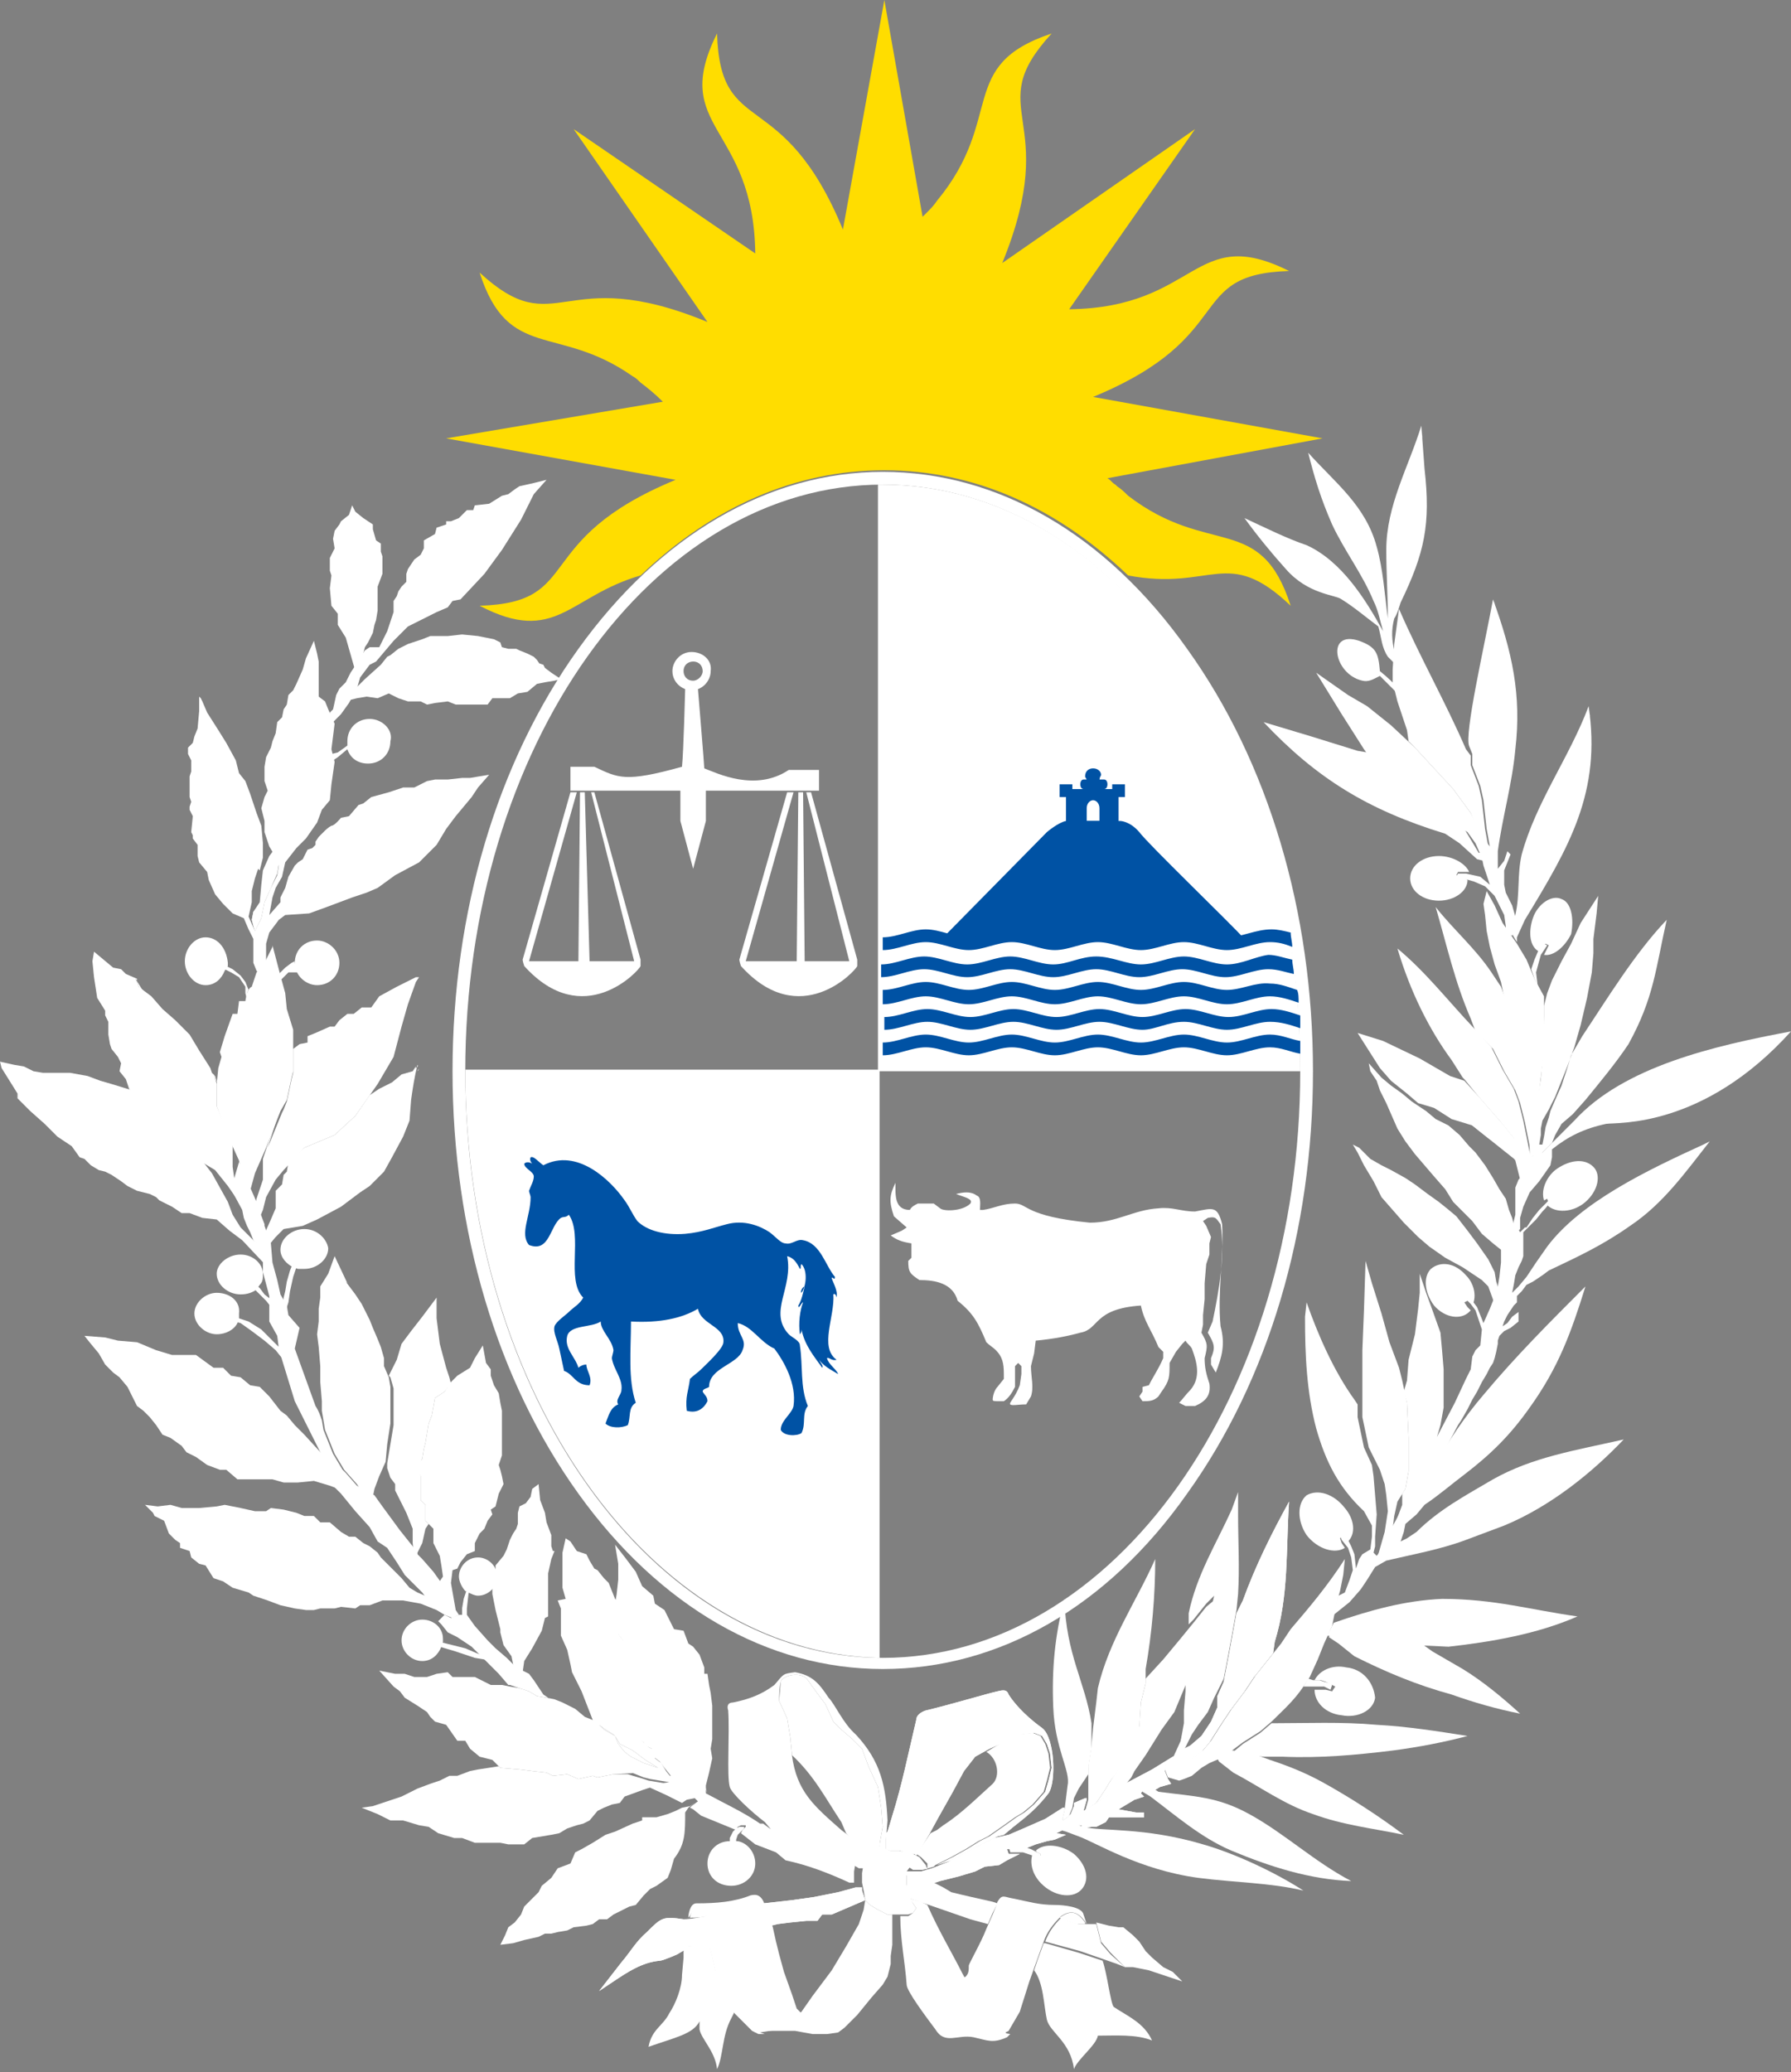 <svg width="115" height="133" viewBox="0 0 115 133" fill="none" xmlns="http://www.w3.org/2000/svg">
<rect x="0" y="0" width="115" height="133" fill="#808080" stroke="none"/>
<g clip-path="url(#clip0)">
<path d="M56.681 31.103C56.579 31.103 56.477 31.103 56.374 31.103V41.437V68.754H83.487C83.59 47.883 71.517 31.103 56.681 31.103Z" fill="white"/>
<path d="M29.875 68.652C29.875 89.319 41.744 106.099 56.477 106.406V68.652H29.875Z" fill="white"/>
<path fill-rule="evenodd" clip-rule="evenodd" d="M68.55 116.637L68.243 116.842V116.637L68.345 116.228L68.55 114.591C68.754 113.67 67.731 112.238 67.629 109.577C67.527 107.122 67.731 104.973 68.345 102.62C68.448 106.201 69.675 107.94 70.085 110.601V111.112V111.624V112.135L69.88 113.465V113.875L69.675 114.182L69.266 114.795L68.959 115.409L68.857 116.023L68.652 116.535L68.55 116.637Z" fill="white"/>
<path fill-rule="evenodd" clip-rule="evenodd" d="M69.061 114.693C69.471 112.647 69.164 110.601 68.857 108.145L68.448 106.406L68.345 105.28L68.243 103.643" fill="white"/>
<path fill-rule="evenodd" clip-rule="evenodd" d="M79.907 33.252C80.725 34.377 81.646 35.503 82.567 36.526C83.999 38.163 85.739 38.163 86.148 38.47C86.966 38.981 87.682 39.595 88.501 40.209C88.706 40.925 88.706 41.539 89.115 42.153L89.524 42.562L89.933 44.302C89.524 43.892 89.115 43.483 88.603 43.074C88.501 41.948 88.399 41.539 87.273 41.13C85.125 40.414 85.636 43.279 87.478 43.688C87.887 43.79 88.194 43.585 88.603 43.381L90.036 44.813C90.036 44.506 90.138 44.097 90.24 43.79C89.729 42.358 89.115 41.232 89.524 39.697C89.729 39.391 89.831 38.981 89.933 38.674C91.468 35.503 91.877 33.661 91.468 30.08L91.263 27.318C90.445 29.978 89.013 32.433 89.013 35.298C89.013 36.833 89.115 38.265 89.115 39.697C88.91 38.163 88.808 36.526 88.399 35.093C87.682 32.433 85.739 31.001 83.999 29.057C84.408 30.694 84.818 32.024 85.534 33.661C86.352 35.4 87.478 36.833 88.194 38.572C88.501 39.186 88.603 39.8 88.808 40.516C87.682 38.47 86.148 36.014 83.897 34.991C82.669 34.582 81.237 33.866 79.907 33.252Z" fill="white"/>
<path fill-rule="evenodd" clip-rule="evenodd" d="M97.3 59.444V58.83L97.095 58.114L96.686 57.295L96.584 56.784V55.863L96.993 54.84L96.788 54.635L96.584 55.249L96.174 55.761V54.635C96.481 52.384 97.095 50.338 97.3 48.087C97.709 44.608 97.095 41.846 95.867 38.47C95.254 41.744 94.026 47.064 94.333 47.883L94.537 48.394V49.11L95.049 50.44L95.254 51.361L95.458 53.203L95.663 54.328L95.049 53.51L94.435 52.18L93.31 50.645L92.082 49.315L90.854 47.985L89.319 46.553L87.785 45.325L86.557 44.608L84.511 43.176L86.148 45.836L87.58 48.087L88.808 49.827L90.24 51.157L91.468 51.77L93.105 52.691L94.23 53.407L94.742 54.124L95.151 55.044L95.254 55.556L95.663 56.784L95.049 56.272L94.128 56.068H93.617L93.514 56.272L93.923 56.375L94.64 56.579L95.356 56.886L95.97 57.5L96.584 58.728L96.686 59.444V59.649L96.891 59.956L97.095 60.058L97.3 59.444Z" fill="white"/>
<path fill-rule="evenodd" clip-rule="evenodd" d="M92.389 54.942C91.366 54.942 90.547 55.556 90.547 56.375C90.547 57.193 91.366 57.807 92.389 57.807C93.412 57.807 94.23 57.193 94.23 56.477L93.924 56.272L93.514 56.17L93.617 55.965H94.128H94.333C94.128 55.454 93.31 54.942 92.389 54.942Z" fill="white"/>
<path fill-rule="evenodd" clip-rule="evenodd" d="M95.254 55.249L94.844 55.147L93.719 54.124C93.412 53.919 93.105 53.714 92.798 53.51C87.785 51.975 84.511 49.929 81.134 46.348L84.204 47.269L87.171 48.19L87.785 48.292L88.91 49.724L90.343 51.054L91.57 51.668L93.207 52.589L93.719 52.896L94.026 53.203L94.333 53.714L94.64 54.226L94.947 54.738H95.151V54.84L95.254 55.249Z" fill="white"/>
<path fill-rule="evenodd" clip-rule="evenodd" d="M89.831 39.084C91.161 42.153 92.798 45.018 94.128 48.087L94.435 48.496V49.11L94.947 50.44L95.151 51.361L95.356 53.203L95.561 54.328L94.947 53.51L94.435 52.18L93.31 50.645L92.082 49.315L90.854 47.985L90.445 47.576L90.343 46.859L89.729 45.018L89.422 43.79V42.971L89.524 41.334L89.831 39.084Z" fill="white"/>
<path fill-rule="evenodd" clip-rule="evenodd" d="M97.914 59.035L97.402 60.16V60.467L97.095 59.956V59.853V59.956L97.198 59.342L97.3 58.728C97.607 57.398 97.402 56.17 97.709 54.84C98.63 51.464 100.778 48.599 102.006 45.325C102.825 50.85 100.778 54.328 97.914 59.035Z" fill="white"/>
<path fill-rule="evenodd" clip-rule="evenodd" d="M98.732 74.177L98.63 72.438L98.732 70.903L98.937 69.164L99.244 66.811L99.141 65.174V63.946L98.528 62.82L98.016 61.593L97.402 60.569L96.481 59.239L95.97 58.114L95.458 57.193L95.254 58.012L95.356 58.728L95.458 59.751L95.663 60.774L95.97 61.9L96.379 63.025L96.686 64.56L96.993 65.787L97.3 67.015L97.709 68.448L98.016 69.982L98.221 71.21V72.745V74.484L98.425 74.177H98.732Z" fill="white"/>
<path fill-rule="evenodd" clip-rule="evenodd" d="M98.732 63.23L98.63 62.411L98.937 61.286L99.346 60.672L99.141 60.569L98.835 60.876L98.528 61.593L98.323 62.206L98.528 62.82L98.732 63.23Z" fill="white"/>
<path fill-rule="evenodd" clip-rule="evenodd" d="M100.267 57.705C99.653 57.398 98.732 58.012 98.425 58.932C98.118 59.853 98.221 60.774 98.835 61.081L98.937 60.876L99.244 60.569L99.448 60.672L99.141 61.286C99.755 61.388 100.472 60.774 100.881 59.956C101.085 58.932 100.881 57.909 100.267 57.705Z" fill="white"/>
<path fill-rule="evenodd" clip-rule="evenodd" d="M96.379 63.332L95.765 62.411C94.742 60.876 93.31 59.649 92.184 58.216C92.9 60.672 93.412 63.025 94.435 65.378L94.742 66.197L95.868 67.322L96.584 68.754L97.3 69.982L97.607 70.801L97.914 72.028L98.323 74.075L98.425 74.382V72.745V71.108L98.221 69.88L97.914 68.345L97.504 66.913L97.198 65.685L96.788 64.457L96.379 63.332Z" fill="white"/>
<path fill-rule="evenodd" clip-rule="evenodd" d="M89.729 60.876C91.57 62.411 92.9 64.15 94.64 65.992L95.765 67.22L96.481 68.652L97.198 69.88L97.504 70.698L97.811 71.926L98.221 73.972L98.323 74.279L98.528 74.075H98.732L99.039 73.972L101.085 71.926C104.257 68.448 110.089 67.117 115 66.197C109.373 72.438 103.848 72.028 103.132 72.131C101.699 72.438 100.676 72.949 99.653 73.768V74.279L99.551 74.791L98.835 75.814L98.221 76.53L97.811 77.451L97.607 78.167V78.883L97.3 79.19L97.095 78.781L97.3 77.963V77.451V76.735V76.223L97.504 75.712L97.811 75.405L97.607 74.996V74.177L97.3 73.461V73.256L97.198 73.052L96.379 72.028L94.947 70.391L94.026 69.266L93.924 69.164L93.207 68.038C91.775 66.094 90.547 63.639 89.729 60.876Z" fill="white"/>
<path fill-rule="evenodd" clip-rule="evenodd" d="M87.171 66.299L88.808 66.811L91.161 67.936L93.105 69.061L94.026 69.368L95.049 70.494L96.481 72.131L97.3 73.154L97.504 73.461L97.709 74.279V75.098L97.914 75.405L97.607 75.712L97.3 74.484L96.891 73.87L95.561 73.052L94.537 72.233L93.207 71.824L92.082 71.108L91.059 70.801L90.343 70.187L89.319 69.368L88.603 68.55L87.887 67.424L87.171 66.299Z" fill="white"/>
<path fill-rule="evenodd" clip-rule="evenodd" d="M107.02 59.035C106.303 62.206 106.201 64.048 104.564 67.015C103.746 68.243 102.722 69.471 101.802 70.596L100.983 71.517L100.267 72.131L99.858 72.847L99.653 73.359L98.937 74.075L98.63 74.177L98.528 72.438L98.63 71.005L98.937 69.266L99.141 66.913V65.276V64.56L99.346 63.741L99.653 62.923L100.267 61.695L100.881 60.569L101.495 59.239L102.62 57.5L102.518 58.625L102.313 60.263V61.183L102.211 62.411L101.904 64.048L101.495 65.787L101.085 67.22L100.676 68.345L100.267 69.368L99.858 70.391L99.448 71.21L99.039 71.926L98.937 72.438V72.847L98.835 73.461H99.039L99.141 72.949L99.244 72.335L99.448 71.722L99.551 71.312L99.858 70.596L100.267 69.675C100.472 69.061 100.676 68.448 100.881 67.731L101.597 66.504C103.234 64.048 104.973 61.183 107.02 59.035Z" fill="white"/>
<path fill-rule="evenodd" clip-rule="evenodd" d="M99.858 75.098C99.244 75.609 98.937 76.428 99.141 77.042L99.346 76.939L99.448 77.246L99.346 77.349C99.858 77.86 100.983 77.86 101.802 77.144C102.62 76.428 102.825 75.405 102.313 74.893C101.699 74.279 100.676 74.484 99.858 75.098Z" fill="white"/>
<path fill-rule="evenodd" clip-rule="evenodd" d="M99.448 77.246C99.448 77.349 99.039 77.758 99.039 77.758L98.63 78.27L98.221 78.679L97.811 79.088V79.907V80.623L97.709 80.93L97.504 81.339L97.3 81.85L97.198 82.464L97.095 82.976L97.504 82.567L98.016 81.953L98.63 81.032L99.346 80.009C101.495 77.144 105.792 75.098 109.373 73.461L109.782 73.256C108.247 75.2 106.815 77.246 104.666 78.679C102.927 79.907 101.392 80.623 99.448 81.544L99.039 81.85L98.425 82.26L98.016 82.464L97.709 82.874L97.402 83.181V83.59L97.198 83.794L96.993 84.101L96.788 84.408L96.584 84.818L96.481 85.124L96.788 84.92L97.095 84.511L97.504 84.204V84.511V84.818L96.993 85.227L96.584 85.431L96.277 85.738L96.174 86.045V86.25L96.072 86.761L95.97 87.171L95.867 87.478L95.663 87.785L95.458 88.194L95.151 88.706L94.844 89.319L94.537 89.831L94.23 90.445L93.821 91.161L93.617 91.468L92.696 93.207L92.184 94.128L91.366 95.663L90.854 96.481L90.343 96.891V96.788L90.649 95.97L91.161 94.844L91.57 93.719L91.877 93.003L92.082 92.389L92.286 92.184L93.412 90.036L94.128 88.501L94.435 87.887L94.537 87.069L94.742 86.659L95.049 86.352L95.151 85.329L94.947 84.715L94.742 84.101L94.435 83.692L94.23 83.487L94.026 83.181L94.23 83.078L94.537 83.181V83.487L94.844 83.897L95.049 84.408L95.254 84.92L95.663 83.999L95.867 83.487L96.174 82.567L96.277 81.953L96.379 81.032V80.213L95.867 79.804L95.151 79.19L94.537 78.372L93.923 77.758L93.31 77.144L92.798 76.326L92.082 75.507L91.468 74.791L90.854 74.075L90.24 73.256L89.729 72.438L89.012 70.801L88.603 69.982L88.398 69.368L87.989 68.754L87.887 68.243L88.706 69.164L89.319 69.675L90.035 70.187L90.649 70.698L91.57 71.312L92.184 71.824L93.003 72.233L93.719 72.847L94.333 73.563L94.742 73.972L95.356 74.791L95.867 75.609L96.277 76.326L96.686 76.939L96.891 77.656L97.095 78.167L97.198 78.576H97.3L97.607 79.088L97.914 78.781H98.016L98.425 78.167L98.835 77.656L99.244 77.246L99.551 76.939L99.448 77.246Z" fill="white"/>
<path fill-rule="evenodd" clip-rule="evenodd" d="M96.277 82.874L96.072 82.26L95.97 81.646L95.561 80.827L94.844 79.804L94.23 78.986L93.514 78.065L92.9 77.553L92.389 77.144L91.673 76.633L90.854 76.019L90.24 75.609L89.319 75.098L88.706 74.791L87.989 74.382L87.273 73.665L86.864 73.461L87.171 73.972L87.58 74.791L88.194 75.814L88.706 76.837L89.422 77.656L90.138 78.474L91.059 79.395L91.775 80.009L92.798 80.725L93.924 81.339L94.23 81.544L95.151 82.157L95.561 82.567L95.97 83.692L96.277 82.874Z" fill="white"/>
<path fill-rule="evenodd" clip-rule="evenodd" d="M94.128 81.85C93.412 81.032 92.491 80.93 91.877 81.441C91.366 81.953 91.468 82.976 92.082 83.794C92.798 84.613 93.821 84.715 94.333 84.204C94.333 84.204 94.333 84.204 94.435 84.101L94.23 83.897L94.026 83.59L94.23 83.488L94.537 83.59V83.794C94.844 83.181 94.64 82.362 94.128 81.85Z" fill="white"/>
<path fill-rule="evenodd" clip-rule="evenodd" d="M104.257 92.389C102.211 94.537 99.551 96.686 96.584 97.914L94.128 98.835C92.491 99.448 90.752 99.755 89.012 100.165L88.296 100.574L87.785 101.392L87.375 102.006L86.659 102.825L85.636 103.643V103.541L85.841 102.722L85.943 102.415L86.352 102.211L86.659 101.392L86.864 100.778L86.761 99.96L86.557 99.346L86.148 98.835L86.045 98.528L86.25 98.323L86.557 98.835L86.761 99.244L86.966 99.755L87.069 100.676L87.273 100.062L87.478 99.755L87.989 99.448L88.092 98.63V97.914L87.58 96.993C85.943 95.458 85.124 93.821 84.511 91.673C83.897 89.319 83.794 86.966 83.794 84.511L83.897 83.59C84.613 85.636 85.636 87.989 86.966 89.831L87.171 90.138V90.956L87.58 92.9L88.092 94.026L88.194 94.742L88.296 95.97L88.398 97.198L88.296 98.63V99.244L88.194 99.653L88.398 99.858L89.115 98.937V98.425L89.217 98.323L89.831 97.198L90.24 96.891L90.752 96.481L91.263 95.663L92.082 94.128C93.003 92.491 94.026 90.956 95.254 89.524C97.3 87.069 99.551 84.818 101.802 82.567C100.881 85.534 100.062 87.785 98.221 90.343C96.993 92.082 95.765 93.31 94.026 94.64C93.207 95.254 92.389 95.97 91.468 96.584L90.956 97.198L90.24 97.811L90.138 98.323L89.933 98.937L90.343 98.732L90.956 98.323C92.389 96.891 94.128 95.97 95.867 94.947C98.425 93.514 101.085 93.105 104.257 92.389Z" fill="white"/>
<path fill-rule="evenodd" clip-rule="evenodd" d="M91.161 81.748L91.57 82.976L91.98 84.101L92.491 85.534L92.594 86.659L92.696 87.887V89.115V90.343L92.491 91.468L91.98 93.207L91.775 93.924L91.366 95.049L90.752 96.174L90.445 96.993L90.036 97.402L89.524 98.528L89.422 98.63V98.221L90.036 96.584V95.867L90.24 95.561L90.445 94.435V92.287L90.343 90.036L90.138 89.319L90.343 88.603L90.445 87.273L90.854 85.636L91.059 83.999L91.161 82.976V81.748Z" fill="white"/>
<path fill-rule="evenodd" clip-rule="evenodd" d="M87.682 80.93L88.092 82.362L88.706 84.306L89.217 86.148L89.831 87.785L90.036 88.603L90.343 90.036L90.445 92.287V94.435L90.24 95.561L89.729 96.379L89.524 97.3L89.422 98.118V99.141L88.706 100.062L88.501 99.755L88.91 98.323L89.115 96.993L89.013 95.97L88.91 95.254L88.603 94.333L87.887 92.9L87.478 90.956V88.91V86.659L87.58 84.101L87.682 80.93Z" fill="white"/>
<path fill-rule="evenodd" clip-rule="evenodd" d="M86.352 96.788C85.636 95.867 84.613 95.561 83.897 95.97C83.283 96.481 83.283 97.607 83.897 98.528C84.613 99.448 85.739 99.755 86.352 99.346L86.148 99.039L86.045 98.732L86.25 98.528L86.557 98.937C87.069 98.425 86.966 97.504 86.352 96.788Z" fill="white"/>
<path fill-rule="evenodd" clip-rule="evenodd" d="M85.636 104.155L85.534 104.359L85.227 104.973L85.739 105.076L86.659 105.178L88.501 105.383L90.854 105.587L93.003 105.69C95.765 105.383 98.732 104.871 101.29 103.746C98.323 103.336 95.97 102.62 92.594 102.62C90.24 102.722 87.989 103.336 85.636 104.155Z" fill="white"/>
<path fill-rule="evenodd" clip-rule="evenodd" d="M97.607 109.987C96.481 108.964 95.254 107.94 93.924 107.122L91.98 105.996L91.263 105.485H91.059L88.706 105.28L86.864 105.076L85.943 104.973L85.431 104.871L85.329 105.076L85.943 105.485L86.966 106.303C89.013 107.327 90.956 108.145 93.207 108.759C94.64 109.27 96.072 109.68 97.607 109.987Z" fill="white"/>
<path fill-rule="evenodd" clip-rule="evenodd" d="M86.352 100.062L86.25 101.085L86.045 102.109L85.841 102.825L85.534 104.359L85.022 105.485L84.613 106.508L84.101 107.633L83.692 108.247C83.078 109.168 82.362 109.782 81.646 110.498L80.93 111.112L79.804 111.828L78.986 112.442L78.372 112.851L77.656 113.158L77.144 113.465L76.53 113.977L76.019 114.182L75.712 114.284L74.996 114.079L74.791 113.568L74.893 113.056L75.302 112.851L75.814 111.726L76.019 110.601V109.782L76.121 108.554V107.94L76.735 106.61L77.451 104.666L77.963 102.415L77.451 102.927L76.632 103.95L76.326 104.257V103.541C76.837 101.085 78.065 99.141 79.088 96.891L79.497 95.765V97.198C79.497 98.937 79.6 100.574 79.497 102.313L79.395 103.336L78.986 105.587L78.576 107.736L77.963 108.964L77.553 109.884L76.939 110.703L76.53 111.317L76.121 112.135L75.712 112.851V113.158H76.019L76.53 112.851L77.246 112.34L77.758 111.726L78.474 110.601L79.088 109.68L80.009 108.452L80.623 107.531L81.441 106.508L82.26 105.485L82.874 104.564C84.101 103.132 85.227 101.802 86.352 100.062Z" fill="white"/>
<path fill-rule="evenodd" clip-rule="evenodd" d="M94.231 111.419C92.287 111.112 90.343 110.805 88.399 110.703C86.148 110.498 83.897 110.601 81.646 110.601L80.93 111.214L79.804 111.931L79.19 112.442L80.009 112.647L81.134 112.749H82.362C84.715 112.851 87.069 112.647 89.524 112.34C91.059 112.135 92.696 111.828 94.231 111.419Z" fill="white"/>
<path fill-rule="evenodd" clip-rule="evenodd" d="M90.138 117.762C88.501 116.535 86.761 115.409 84.92 114.386C83.794 113.772 82.771 113.363 81.544 112.954L80.418 112.544L79.088 112.34H78.986L78.372 112.749L78.167 112.851L78.269 113.056L79.19 113.772C80.93 114.693 82.464 115.818 84.306 116.432C86.25 117.149 88.194 117.353 90.138 117.762Z" fill="white"/>
<path fill-rule="evenodd" clip-rule="evenodd" d="M82.771 96.379C81.646 98.425 80.623 100.472 79.804 102.722L79.395 103.541L78.986 105.792L78.576 107.94L78.167 108.861V109.577L77.758 110.498L77.144 111.419L76.428 112.033L76.019 112.238L75.609 112.954V113.261H75.916L76.428 112.954L77.144 112.442L77.656 111.828L78.372 110.703L78.986 109.782L79.907 108.554L80.52 107.633L81.339 106.61L81.748 106.099L81.85 105.383C82.771 102.415 82.567 99.448 82.771 96.379ZM74.996 114.181L74.791 113.67L74.893 113.158L75.302 112.954L75.507 112.647L75.302 112.749L73.972 113.568L72.233 114.488L72.131 114.591L70.085 115.921L69.573 116.228L69.778 115.512V115.409H69.675L68.959 115.716V115.921L68.754 116.432L68.55 116.637L68.243 116.842V116.637L68.345 116.228V116.023H68.243L67.117 116.739L65.48 117.456L64.764 117.762L63.843 117.967L62.411 118.683L60.876 119.502L59.853 119.911L59.137 120.116H58.114V120.32L59.751 120.934L60.365 120.73L61.593 120.423L62.616 120.116L63.23 119.809L64.15 119.706L64.662 119.399L65.48 118.99H65.276H64.764L64.662 118.683H65.48H65.89L65.992 118.581L66.504 118.376L67.22 118.172L67.731 118.069L68.448 117.762L67.834 117.66L68.243 117.456L68.652 117.251L69.061 117.149H69.471L69.368 117.353L70.085 117.251H70.391L71.005 116.944L71.21 116.637H71.926H72.847H73.461V116.33H72.949L71.824 116.125L72.335 115.819L72.847 115.512L73.461 115.307L73.256 115.102L73.461 114.795H73.768L73.972 115L74.484 114.693L75.2 114.488L74.996 114.181Z" fill="white"/>
<path fill-rule="evenodd" clip-rule="evenodd" d="M82.771 96.379C81.646 98.425 80.623 100.472 79.804 102.722L79.395 103.541L78.986 105.792L78.576 107.94L78.167 108.861V109.577L77.758 110.498L77.144 111.419L76.428 112.033L76.019 112.238L75.609 112.954V113.261H75.916L76.428 112.954L77.144 112.442L77.656 111.828L78.372 110.703L78.986 109.782L79.907 108.554L80.52 107.633L81.339 106.61L81.748 106.099L81.85 105.383C82.771 102.415 82.567 99.448 82.771 96.379ZM74.996 114.181L74.791 113.67L74.893 113.158L75.302 112.954L75.507 112.647L75.302 112.749L73.972 113.568L72.233 114.488L72.131 114.591L70.085 115.921L69.573 116.228L69.778 115.512V115.409H69.675L68.959 115.716V115.921L68.754 116.432L68.55 116.637L68.243 116.842V116.637L68.345 116.228V116.023H68.243L67.117 116.739L65.48 117.456L64.764 117.762L63.843 117.967L62.411 118.683L60.876 119.502L59.853 119.911L59.137 120.116H58.114V120.32L59.751 120.934L60.365 120.73L61.593 120.423L62.616 120.116L63.23 119.809L64.15 119.706L64.662 119.399L65.48 118.99H65.276H64.764L64.662 118.683H65.48H65.89L65.992 118.581L66.504 118.376L67.22 118.172L67.731 118.069L68.448 117.762L67.834 117.66L68.243 117.456L68.652 117.251L69.061 117.149H69.471L69.368 117.353L70.085 117.251H70.391L71.005 116.944L71.21 116.637H71.926H72.847H73.461V116.33H72.949L71.824 116.125L72.335 115.819L72.847 115.512L73.461 115.307L73.256 115.102L73.461 114.795H73.768L73.972 115L74.484 114.693L75.2 114.488L74.996 114.181Z" fill="white"/>
<path fill-rule="evenodd" clip-rule="evenodd" d="M78.065 102.62L77.553 104.769L76.735 106.713L75.916 108.657L75.405 109.884L74.586 111.01L73.563 112.647L72.847 113.67L72.642 114.079L72.233 114.591L70.085 115.921H70.187L70.391 115.716L71.005 114.795L71.312 114.284L72.028 113.261L72.54 112.238L73.154 110.805L73.256 109.27L73.563 108.043V107.94V107.736L74.689 106.508L75.712 105.28L76.632 104.155L77.451 103.132L78.065 102.62Z" fill="white"/>
<path fill-rule="evenodd" clip-rule="evenodd" d="M74.177 100.062C74.177 102.415 73.972 104.769 73.563 107.122V108.043L73.256 109.27L73.154 110.907L72.642 112.34L72.028 113.363L71.312 114.284L71.005 114.795L70.391 115.716L69.675 116.228L69.88 115.512V114.591V113.363L70.085 112.033L70.187 110.907L70.391 109.27L70.494 108.35C71.21 105.28 72.949 102.825 74.177 100.062Z" fill="white"/>
<path fill-rule="evenodd" clip-rule="evenodd" d="M73.768 114.591L74.382 115C76.735 115.307 78.167 115.307 80.213 116.432C82.464 117.66 84.408 119.502 86.762 120.73C84.101 120.627 81.544 119.809 79.088 118.786C77.144 117.967 75.507 116.535 73.87 115.307L73.359 115L73.154 114.795L73.359 114.488L73.768 114.591Z" fill="white"/>
<path fill-rule="evenodd" clip-rule="evenodd" d="M83.692 121.343C81.953 120.218 79.395 118.99 77.246 118.376C73.461 117.251 70.698 117.558 69.573 117.251L69.266 117.149L69.368 116.842H68.959L68.55 116.944L68.141 117.149L67.731 117.353L68.448 117.558L69.266 117.865C70.391 118.274 73.154 120.013 76.939 120.525C79.293 120.832 81.544 120.832 83.692 121.343Z" fill="white"/>
<path fill-rule="evenodd" clip-rule="evenodd" d="M64.764 118.479H65.481L65.89 118.581L66.197 118.683L66.606 118.888L66.811 118.99V119.093L66.708 119.195L66.299 119.093L65.992 118.99L65.685 118.888H65.378H64.867L64.764 118.479Z" fill="white"/>
<path fill-rule="evenodd" clip-rule="evenodd" d="M68.959 118.99C68.141 118.376 67.015 118.274 66.504 118.786L66.606 118.888L66.811 118.99V119.093H66.606L66.299 118.99C66.094 119.604 66.299 120.423 67.015 121.036C67.834 121.753 68.959 121.855 69.471 121.241C69.982 120.627 69.778 119.706 68.959 118.99Z" fill="white"/>
<path fill-rule="evenodd" clip-rule="evenodd" d="M85.534 108.145L85.431 108.452L85.022 108.247H84.613H84.204H83.897H83.692L83.999 107.736L84.306 107.838H84.715L85.022 107.94L85.431 108.043L85.534 108.145Z" fill="white"/>
<path fill-rule="evenodd" clip-rule="evenodd" d="M86.455 107.02C85.534 106.815 84.715 107.224 84.408 107.838H84.818L85.124 107.94L85.534 108.145L85.738 108.247L85.534 108.554L85.124 108.452H84.715H84.408C84.408 109.27 85.124 109.987 86.148 110.089C87.171 110.294 88.194 109.782 88.296 108.964C88.194 107.94 87.478 107.122 86.455 107.02Z" fill="white"/>
<path fill-rule="evenodd" clip-rule="evenodd" d="M75.916 127.175L75.302 126.561L74.689 126.254L73.972 125.641L73.563 125.231L73.154 124.617L72.745 124.208L72.131 123.697H71.824L71.21 123.594L70.391 123.39L70.494 123.799L70.698 124.617L71.312 125.334L72.233 126.254H72.745L73.768 126.459L74.689 126.766L75.916 127.175Z" fill="white"/>
<path fill-rule="evenodd" clip-rule="evenodd" d="M70.596 123.492H70.391L70.494 123.901L70.698 124.72L71.312 125.436L72.233 126.254L71.722 126.05L69.368 125.231L67.117 124.617C67.322 124.004 67.731 123.492 68.141 123.083L68.55 123.287L69.266 123.492H69.982H70.596ZM63.741 122.776L63.434 123.492L62.309 123.185L59.649 122.264L58.421 121.855L58.216 121.446V120.832V120.423V120.218L59.956 120.832L60.569 121.139L61.081 121.446C61.9 121.65 62.82 121.855 63.741 122.06L64.048 122.162L63.741 122.776Z" fill="white"/>
<path fill-rule="evenodd" clip-rule="evenodd" d="M73.665 126.05L73.359 125.334L72.949 124.924L72.438 124.617L71.619 124.208L71.21 124.004H70.903V124.208L71.108 124.617L71.415 125.027L71.722 125.436L72.335 125.743L72.949 125.947L73.359 126.05H73.665Z" fill="white"/>
<path fill-rule="evenodd" clip-rule="evenodd" d="M73.972 130.961C73.461 129.835 72.438 129.426 71.517 128.812C71.312 128.608 71.108 126.766 70.801 125.845L69.266 125.334L67.117 124.72H67.015L66.606 125.845L66.401 126.459C67.015 127.278 67.015 128.71 67.22 129.631C67.424 130.449 68.754 131.063 68.959 132.802C69.164 132.189 70.391 131.268 70.494 130.654C71.619 130.654 72.949 130.552 73.972 130.961Z" fill="white"/>
<path fill-rule="evenodd" clip-rule="evenodd" d="M64.56 130.449L64.764 130.347L65.48 129.119L66.094 127.175L66.606 125.743L67.015 124.617C67.22 124.004 67.629 123.492 68.038 123.083C68.038 123.083 68.038 123.083 68.141 122.98C68.754 122.571 69.266 122.673 69.778 123.492L69.573 122.878C69.471 122.367 68.243 122.264 67.731 122.264C66.708 122.264 66.094 122.06 65.071 121.855C64.457 121.753 64.355 121.548 64.048 122.06L63.946 122.367L63.741 122.878L63.332 123.799C63.025 124.617 62.206 126.05 62.206 126.152C62.206 126.459 62.206 126.664 62.002 126.868L61.797 126.971L62.309 127.891L62.82 129.017L63.434 129.938L63.741 130.449L64.15 130.552L64.764 130.654L64.56 130.449Z" fill="white"/>
<path fill-rule="evenodd" clip-rule="evenodd" d="M59.546 122.264C60.262 123.901 61.183 125.436 61.797 126.664L62.411 127.789L62.922 128.915L63.536 129.835L63.843 130.347L64.253 130.449L64.867 130.552L64.662 130.756C63.741 131.165 63.434 130.961 62.513 130.756C61.49 130.552 60.672 131.268 60.058 130.245C59.444 129.426 58.216 127.789 58.216 127.38C58.114 125.948 57.807 124.515 57.807 122.98H58.114H58.319L58.625 122.776L58.83 122.469L58.625 122.162L58.421 121.855L59.137 122.06L59.546 122.264Z" fill="white"/>
<path fill-rule="evenodd" clip-rule="evenodd" d="M59.546 120.013L59.444 119.706L59.035 119.195L58.626 118.99L58.216 118.888L57.705 118.786H57.193L56.681 118.581L56.375 118.479L56.068 118.581L55.556 119.093L55.454 119.604L55.351 120.218V120.832L55.454 121.343L55.556 121.957L55.863 122.264L56.375 122.571L56.989 122.878H57.398H57.909H58.319L58.626 122.776L58.83 122.469L58.626 122.162L58.319 121.548L58.216 120.934V120.525V120.116L58.523 119.706L58.932 119.604L59.137 119.706L59.546 120.013Z" fill="white"/>
<path fill-rule="evenodd" clip-rule="evenodd" d="M58.83 119.093L58.728 118.99H58.319L57.807 118.786H57.193L56.886 118.683V117.967V117.66L56.988 117.558L57.295 116.535C57.909 114.591 58.319 112.544 58.83 110.396C58.83 110.089 59.137 109.884 59.444 109.782C60.774 109.475 63.536 108.657 64.048 108.554C64.457 108.452 64.662 108.452 64.764 108.759C65.276 109.577 66.197 110.396 66.913 110.907C67.731 111.521 67.834 114.386 67.322 115.102C66.606 116.023 65.992 116.535 65.071 117.251L64.457 117.762L64.048 117.865L62.616 118.581L61.081 119.399L60.16 119.706L61.183 119.195L62.104 118.683L62.923 118.172L63.536 117.865L64.56 117.149L65.276 116.637L65.787 116.33L66.401 115.819L67.117 115L67.322 114.284L67.527 113.465L67.424 112.544L67.22 111.931L66.913 111.419L66.401 111.214L65.583 111.317L64.457 111.828L63.536 112.238L62.616 112.749L61.899 113.67L61.183 115L60.262 116.637L59.648 117.762L58.83 119.093ZM56.477 118.172V118.479H56.374L56.477 117.865V118.172Z" fill="white"/>
<path fill-rule="evenodd" clip-rule="evenodd" d="M58.83 119.093L58.728 118.99H58.319L57.807 118.786H57.193L56.886 118.683V117.967V117.66L56.988 117.558L57.295 116.535C57.909 114.591 58.319 112.544 58.83 110.396C58.83 110.089 59.137 109.884 59.444 109.782C60.774 109.475 63.536 108.657 64.048 108.554C64.457 108.452 64.662 108.452 64.764 108.759C65.276 109.577 66.197 110.396 66.913 110.907C67.731 111.521 67.834 114.386 67.322 115.102C66.606 116.023 65.992 116.535 65.071 117.251L64.457 117.762L64.048 117.865L62.616 118.581L61.081 119.399L60.16 119.706L61.183 119.195L62.104 118.683L62.923 118.172L63.536 117.865L64.56 117.149L65.276 116.637L65.787 116.33L66.401 115.819L67.117 115L67.322 114.284L67.527 113.465L67.424 112.544L67.22 111.931L66.913 111.419L66.401 111.214L65.583 111.317L64.457 111.828L63.536 112.238L62.616 112.749L61.899 113.67L61.183 115L60.262 116.637L59.648 117.762L58.83 119.093ZM56.477 118.172V118.479H56.374L56.477 117.865V118.172Z" fill="white"/>
<path fill-rule="evenodd" clip-rule="evenodd" d="M63.332 112.442C64.048 112.851 64.253 113.977 63.741 114.488C62.718 115.409 61.695 116.432 60.569 117.149L60.16 117.456L59.751 117.66L59.546 117.967L58.83 118.99L59.137 119.195L59.546 119.604V119.809V119.911L59.137 119.604L58.932 119.502H58.523L58.319 119.809L58.625 120.013H59.239L59.956 119.809L60.058 119.706L61.081 119.195L62.002 118.683L62.82 118.172L63.434 117.865L64.457 117.149L65.174 116.637L65.685 116.33L66.299 115.819L67.015 115L67.22 114.284L67.424 113.465L67.322 112.544L67.117 111.931L66.811 111.419L66.299 111.214L65.48 111.317L64.355 111.828L63.332 112.442Z" fill="white"/>
<path fill-rule="evenodd" clip-rule="evenodd" d="M54.328 117.66L54.021 116.944C52.998 115.409 52.282 113.977 50.85 112.647V112.544L50.747 111.521L50.543 110.294L50.031 109.168L50.133 107.94C50.236 107.531 51.464 107.224 51.873 107.838L52.384 108.554L52.998 109.373L53.51 110.498L54.021 111.01L54.737 111.624L55.351 112.238L55.761 113.363L56.374 114.693L56.579 116.023L56.681 117.251L56.477 118.376V118.683H56.374L56.068 118.786L55.863 118.99L55.147 118.581L54.328 117.66Z" fill="white"/>
<path fill-rule="evenodd" clip-rule="evenodd" d="M55.965 118.786L55.249 118.376L54.021 117.456C52.282 115.921 51.157 115 50.85 112.647V112.544L50.747 111.521L50.543 110.294L50.031 109.168C50.031 108.759 50.031 108.35 50.133 107.94C50.236 107.531 51.464 107.224 51.873 107.838L52.384 108.554L52.998 109.373L53.51 110.498L54.021 111.01L54.737 111.624L55.351 112.238L55.761 113.363L56.374 114.693L56.579 116.023L56.681 117.251L56.477 118.376V118.683L56.681 118.786H56.886V118.069L56.988 116.842C56.886 114.693 56.579 113.056 54.942 111.317C54.124 110.601 53.612 109.373 53.203 108.964C52.589 108.043 52.18 107.531 51.054 107.327C50.236 107.429 50.338 107.429 49.724 108.145C48.906 108.759 48.087 109.066 47.064 109.27C46.757 109.27 46.655 109.475 46.757 109.782C46.859 111.317 46.655 113.977 46.859 114.693C46.962 115.102 48.292 116.33 49.11 116.944L49.622 117.558L50.031 117.865L50.747 118.172L51.668 118.376L52.077 118.581L52.487 118.786H52.998L53.407 118.99L54.124 119.297L55.147 119.911H55.454V120.013L55.556 119.502L55.965 118.786Z" fill="white"/>
<path fill-rule="evenodd" clip-rule="evenodd" d="M57.295 122.878V123.39V124.31V124.822L57.193 125.538V126.05L56.988 126.868L56.681 127.38L55.965 128.198L55.044 129.324L54.226 130.142L53.817 130.449L53.1 130.552H52.18L51.054 130.347H50.236H49.315L48.803 130.245L49.929 130.04L50.645 129.835L51.464 129.119L52.18 128.096L53.407 126.459L54.328 124.924L55.147 123.492L55.454 122.571L55.556 121.957L55.863 122.264L56.374 122.571L56.988 122.878H57.295Z" fill="white"/>
<path fill-rule="evenodd" clip-rule="evenodd" d="M44.199 123.083C44.199 122.878 44.302 122.162 44.711 122.162C46.041 122.162 47.166 122.06 48.19 121.65C48.599 121.548 48.906 121.65 49.11 122.264L49.622 123.697L49.827 124.617L50.031 125.436L50.338 126.561L50.85 127.994L51.157 128.915L51.464 129.222L50.747 130.04L50.031 130.245L48.803 130.449L49.11 130.552H48.701L48.292 130.347L47.78 129.835L47.166 129.222L46.757 128.301L46.348 127.38L45.939 126.561L45.632 125.231L45.427 124.31L45.325 123.492V122.98C45.222 122.673 44.711 122.571 44.506 122.776C44.506 122.571 44.302 122.98 44.199 123.083Z" fill="white"/>
<path fill-rule="evenodd" clip-rule="evenodd" d="M46.041 132.802C46.45 131.984 46.348 130.654 46.962 129.528L47.166 129.119L46.757 128.198L46.348 127.278L45.939 126.459L45.632 125.129L45.529 124.413V124.617L44.813 124.822C44.813 124.822 44.302 124.924 44.199 124.924H43.892V125.641L43.79 126.766C43.79 127.585 43.381 128.608 42.972 129.222C42.562 130.04 41.846 130.245 41.642 131.37C43.381 130.756 44.506 130.552 44.916 129.733V130.245C45.018 130.859 45.939 131.677 46.041 132.802Z" fill="white"/>
<path fill-rule="evenodd" clip-rule="evenodd" d="M55.556 121.957L55.351 121.343V121.139H54.942L53.817 121.446L52.282 121.753L50.85 121.957L49.008 122.162H48.906L49.008 122.264L49.52 123.594L49.929 123.492L50.747 123.39L51.77 123.287H52.487L52.794 122.878H53.407L54.124 122.571L55.556 121.957ZM45.529 124.106L45.427 123.287V122.98C44.813 123.083 44.404 123.185 43.892 123.185C42.562 122.98 42.46 123.083 41.539 124.004C40.823 124.617 40.516 125.231 39.902 125.948L39.186 126.868L38.47 127.789L39.391 127.175C40.311 126.561 41.232 125.948 42.358 125.845C42.562 125.845 43.483 125.436 43.483 125.436L43.995 125.129L44.199 124.924C44.199 124.924 44.404 124.924 44.608 124.924C44.813 124.924 45.222 124.822 45.222 124.822L45.939 124.617L45.529 124.106Z" fill="white"/>
<path fill-rule="evenodd" clip-rule="evenodd" d="M55.556 121.957L55.351 121.343V121.139H54.942L53.817 121.446L52.282 121.753L50.85 121.957L49.008 122.162H48.906L49.008 122.264L49.52 123.594L49.929 123.492L50.747 123.39L51.77 123.287H52.487L52.794 122.878H53.407L54.124 122.571L55.556 121.957ZM45.529 124.106L45.427 123.287V122.98C44.813 123.083 44.404 123.185 43.892 123.185C42.562 122.98 42.46 123.083 41.539 124.004C40.823 124.617 40.516 125.231 39.902 125.948L39.186 126.868L38.47 127.789L39.391 127.175C40.311 126.561 41.232 125.948 42.358 125.845C42.562 125.845 43.483 125.436 43.483 125.436L43.995 125.129L44.199 124.924C44.199 124.924 44.404 124.924 44.608 124.924C44.813 124.924 45.222 124.822 45.222 124.822L45.939 124.617L45.529 124.106Z" fill="white"/>
<path fill-rule="evenodd" clip-rule="evenodd" d="M43.483 123.799C43.688 124.72 42.767 124.924 42.153 125.129C41.232 125.436 40.823 125.641 40.107 126.254C40.721 125.334 41.13 124.72 41.948 123.901C42.153 123.697 43.279 122.98 43.483 123.799Z" fill="white"/>
<path fill-rule="evenodd" clip-rule="evenodd" d="M46.859 118.172C46.041 118.172 45.427 118.786 45.427 119.604C45.427 120.423 46.041 121.036 46.962 121.036C47.78 121.036 48.496 120.423 48.496 119.604C48.496 118.888 47.985 118.274 47.371 118.172H46.859Z" fill="white"/>
<path fill-rule="evenodd" clip-rule="evenodd" d="M47.78 117.353L47.576 117.558L47.371 117.762L47.269 118.069V118.581L47.166 118.786H46.962L46.859 118.581V118.172V117.967L47.064 117.558L47.269 117.353L47.473 117.251H47.78V117.353Z" fill="white"/>
<path fill-rule="evenodd" clip-rule="evenodd" d="M27.113 103.95C26.397 103.95 25.783 104.564 25.783 105.28C25.783 105.996 26.397 106.61 27.113 106.61C27.727 106.61 28.136 106.201 28.341 105.689L28.443 105.383C28.443 105.383 28.443 105.28 28.443 105.178C28.443 104.462 27.829 103.95 27.113 103.95Z" fill="white"/>
<path fill-rule="evenodd" clip-rule="evenodd" d="M31.717 106.61L31.103 106.303L30.592 106.099L29.875 105.792L29.057 105.587L28.238 105.383L27.829 105.076L27.522 105.178V105.485L27.727 105.69H28.238L29.262 105.996L30.489 106.406L31.717 106.61Z" fill="white"/>
<path fill-rule="evenodd" clip-rule="evenodd" d="M30.182 104.973L30.08 104.666L29.978 104.155V103.234L30.08 102.313L30.285 101.597V101.495L30.182 101.392L30.08 101.597L29.978 102.006L29.773 102.62L29.671 103.234V103.643V104.155L29.773 104.462L30.182 104.973Z" fill="white"/>
<path fill-rule="evenodd" clip-rule="evenodd" d="M30.694 99.96C29.978 99.96 29.466 100.574 29.466 101.188C29.466 101.495 29.671 101.904 29.875 102.109L30.08 102.211C30.285 102.313 30.489 102.415 30.694 102.415C31.308 102.415 31.922 101.904 31.922 101.188C31.922 100.472 31.308 99.96 30.694 99.96Z" fill="white"/>
<path fill-rule="evenodd" clip-rule="evenodd" d="M13.915 82.976C13.198 82.976 12.482 83.59 12.482 84.306C12.482 85.022 13.198 85.636 13.915 85.636C14.528 85.636 15.04 85.329 15.245 84.92L15.347 84.613C15.347 84.511 15.347 84.408 15.347 84.306C15.449 83.488 14.733 82.976 13.915 82.976Z" fill="white"/>
<path fill-rule="evenodd" clip-rule="evenodd" d="M18.519 86.966V87.171L18.314 87.273L18.109 87.171L17.7 86.659L16.984 86.045L16.166 85.431L15.449 84.92L15.04 84.818L14.631 84.715L14.528 84.204L14.733 84.101L14.938 84.408L15.347 84.613L15.961 84.818L16.779 85.329L17.291 85.841L17.802 86.352L18.519 86.966Z" fill="white"/>
<path fill-rule="evenodd" clip-rule="evenodd" d="M15.449 80.52C14.631 80.52 13.915 81.134 13.915 81.748C13.915 82.464 14.631 83.078 15.449 83.078C15.858 83.078 16.165 82.976 16.472 82.771L16.677 82.464C16.882 82.26 16.882 82.055 16.882 81.748C16.882 81.134 16.268 80.52 15.449 80.52Z" fill="white"/>
<path fill-rule="evenodd" clip-rule="evenodd" d="M17.496 83.999L17.086 83.487L16.677 83.078L16.37 82.771L15.961 82.567L15.756 82.464L15.654 82.157L15.859 82.055H16.063L16.166 82.26L16.677 82.669L16.984 83.078L17.496 83.487V83.999Z" fill="white"/>
<path fill-rule="evenodd" clip-rule="evenodd" d="M19.542 78.883C18.723 78.883 18.007 79.497 18.007 80.213C18.007 80.725 18.416 81.134 18.826 81.339L19.133 81.441C19.235 81.441 19.337 81.441 19.542 81.441C20.36 81.441 21.076 80.827 21.076 80.111C20.974 79.497 20.36 78.883 19.542 78.883Z" fill="white"/>
<path fill-rule="evenodd" clip-rule="evenodd" d="M19.235 81.134V80.93L19.133 80.827H18.826V81.032L18.621 81.544L18.416 82.26L18.314 82.874L18.212 83.283L18.109 83.999V84.511H18.314V84.204L18.519 83.59L18.621 82.874L18.826 81.953L19.03 81.339L19.235 81.134Z" fill="white"/>
<path fill-rule="evenodd" clip-rule="evenodd" d="M20.36 63.23C19.644 63.23 18.928 62.616 18.928 61.797C18.928 60.979 19.542 60.365 20.36 60.365C21.077 60.365 21.793 60.979 21.793 61.797C21.793 62.616 21.179 63.23 20.36 63.23Z" fill="white"/>
<path fill-rule="evenodd" clip-rule="evenodd" d="M19.133 62.411H18.519L18.212 62.718L17.905 63.025L17.802 62.616L18.314 62.104L18.723 61.797L18.928 61.695V61.797C19.03 62.002 19.03 62.206 19.133 62.411Z" fill="white"/>
<path fill-rule="evenodd" clip-rule="evenodd" d="M13.198 60.16C12.482 60.16 11.868 60.876 11.868 61.695C11.868 62.513 12.482 63.23 13.198 63.23C13.812 63.23 14.222 62.82 14.426 62.309L14.631 62.002V61.797C14.528 60.774 13.915 60.16 13.198 60.16Z" fill="white"/>
<path fill-rule="evenodd" clip-rule="evenodd" d="M15.961 63.536L15.756 63.025L15.449 62.616L14.938 62.206L14.528 62.002L14.324 61.593L14.017 61.797V62.104L14.426 62.206L14.835 62.411L15.347 62.718L15.552 63.025L15.756 63.332V63.741L15.858 64.15C15.858 64.048 15.858 63.639 15.961 63.536Z" fill="white"/>
<path fill-rule="evenodd" clip-rule="evenodd" d="M89.319 39.595C89.933 37.14 90.445 34.684 90.752 32.229C90.854 30.694 91.161 29.262 91.366 27.727" fill="white"/>
<path fill-rule="evenodd" clip-rule="evenodd" d="M89.013 40.005C88.092 36.219 86.148 32.74 84.204 29.364L89.013 40.005Z" fill="white"/>
<path fill-rule="evenodd" clip-rule="evenodd" d="M95.97 38.572L96.072 41.334V44.199L95.97 47.166V49.622V51.77V54.124L95.867 54.533" fill="white"/>
<path fill-rule="evenodd" clip-rule="evenodd" d="M95.254 54.328L94.333 53.1L93.412 51.975L92.491 50.952L91.468 49.724L90.138 48.394L89.115 47.473L87.58 46.143L86.455 45.018L85.841 44.506L85.124 43.79" fill="white"/>
<path fill-rule="evenodd" clip-rule="evenodd" d="M93.719 53.51L92.286 52.691L91.059 51.77L89.319 50.952L87.682 49.929L86.045 48.906L84.306 47.883L82.874 47.269L81.748 46.655" fill="white"/>
<path fill-rule="evenodd" clip-rule="evenodd" d="M98.323 57.295C99.448 55.147 100.165 53.203 100.881 50.952C101.392 49.213 101.699 47.576 102.109 45.836" fill="white"/>
<path fill-rule="evenodd" clip-rule="evenodd" d="M102.006 58.728L101.597 60.262L101.085 62.616L100.471 64.867L99.96 66.811L99.346 69.471L99.141 70.391L98.835 71.824" fill="white"/>
<path fill-rule="evenodd" clip-rule="evenodd" d="M95.765 58.421L96.891 61.286L97.402 63.127L98.016 65.276L98.323 67.22L98.425 69.266V71.005V72.233" fill="white"/>
<path fill-rule="evenodd" clip-rule="evenodd" d="M97.504 72.847L96.788 71.312L96.072 69.88L95.356 68.448L94.128 66.913L93.412 65.787L92.389 64.662L91.468 63.536L90.24 61.593" fill="white"/>
<path fill-rule="evenodd" clip-rule="evenodd" d="M97.607 74.689L97.3 73.768L96.891 73.154L96.379 72.54L95.765 72.233L94.537 71.415L92.9 70.289L91.98 69.982L91.366 69.368L89.729 68.652L88.706 67.834L87.478 66.606" fill="white"/>
<path fill-rule="evenodd" clip-rule="evenodd" d="M97.095 80.623L96.174 79.19L94.64 77.042L93.003 75.098L91.263 73.052L89.524 70.698" fill="white"/>
<path fill-rule="evenodd" clip-rule="evenodd" d="M106.713 59.649L104.155 64.969L103.439 66.299L101.904 68.754L100.267 71.108L99.96 71.926" fill="white"/>
<path fill-rule="evenodd" clip-rule="evenodd" d="M113.875 66.811C110.089 69.061 106.201 70.289 102.211 71.926L101.188 72.438L100.676 72.847" fill="white"/>
<path fill-rule="evenodd" clip-rule="evenodd" d="M95.561 82.26L94.844 81.441L93.923 80.316L92.696 79.088L91.468 78.065L90.24 76.837L89.319 75.916L87.887 74.791" fill="white"/>
<path fill-rule="evenodd" clip-rule="evenodd" d="M98.63 81.748L100.881 80.111L102.313 78.883L104.564 77.349L106.713 75.712L108.452 74.382L109.066 73.87" fill="white"/>
<path fill-rule="evenodd" clip-rule="evenodd" d="M103.643 92.696L101.392 93.821L99.346 95.049L97.402 95.97L94.64 97.198L92.594 98.323L90.854 98.937L89.422 99.653" fill="white"/>
<path fill-rule="evenodd" clip-rule="evenodd" d="M91.366 96.584L92.184 95.663L93.514 94.333L94.947 92.696L96.379 91.059L97.709 89.319L99.141 87.376L100.267 85.534L101.392 83.794" fill="white"/>
<path fill-rule="evenodd" clip-rule="evenodd" d="M90.445 96.072L91.161 93.31L91.468 89.933V87.171L91.57 85.124L91.468 83.181" fill="white"/>
<path fill-rule="evenodd" clip-rule="evenodd" d="M89.626 95.561L89.524 92.9L89.115 90.138L88.706 87.273L87.785 82.157" fill="white"/>
<path fill-rule="evenodd" clip-rule="evenodd" d="M88.399 97.3L87.58 95.458L87.069 93.31L86.045 90.854L85.329 88.706L84.715 86.966L84.306 85.022" fill="white"/>
<path fill-rule="evenodd" clip-rule="evenodd" d="M100.676 103.643L98.63 103.848L96.379 103.95L94.026 104.052L91.57 104.257L88.808 104.359L85.534 104.462" fill="white"/>
<path fill-rule="evenodd" clip-rule="evenodd" d="M86.045 100.778L84.818 103.746L83.181 106.099L81.953 107.838L80.725 109.68L79.497 111.112L78.065 112.544L77.144 113.261L76.633 113.465" fill="white"/>
<path fill-rule="evenodd" clip-rule="evenodd" d="M82.26 98.732L81.032 102.722L80.418 104.666L80.009 106.61L79.6 108.964" fill="white"/>
<path fill-rule="evenodd" clip-rule="evenodd" d="M75.507 113.056L76.939 109.782L77.144 108.35L77.86 105.076L78.372 102.825L78.679 99.653" fill="white"/>
<path fill-rule="evenodd" clip-rule="evenodd" d="M90.445 111.419L85.227 111.931H83.488H81.851H79.804" fill="white"/>
<path fill-rule="evenodd" clip-rule="evenodd" d="M88.706 117.251L84.306 115.307L81.646 114.079L80.009 113.363L78.372 112.954" fill="white"/>
<path fill-rule="evenodd" clip-rule="evenodd" d="M77.451 103.643L76.019 106.61L75.098 107.94L74.075 109.884L73.154 111.01" fill="white"/>
<path fill-rule="evenodd" clip-rule="evenodd" d="M70.903 114.284L71.312 112.135L72.028 109.168L72.642 106.815L73.154 104.462L73.972 100.778" fill="white"/>
<path fill-rule="evenodd" clip-rule="evenodd" d="M85.739 120.32L82.669 118.888L80.213 117.762L78.27 116.739L77.042 116.125L75.609 115.614L73.87 115" fill="white"/>
<path fill-rule="evenodd" clip-rule="evenodd" d="M81.85 120.73L78.576 119.809L75.609 119.093L73.359 118.581L71.005 117.865L69.573 117.558L68.55 117.251" fill="white"/>
<path fill-rule="evenodd" clip-rule="evenodd" d="M98.118 72.028L97.914 70.494L97.095 68.038L96.379 66.401L95.561 64.56L95.049 63.536" fill="white"/>
<path fill-rule="evenodd" clip-rule="evenodd" d="M96.891 109.68L95.561 108.964L94.231 108.247L92.9 107.633L91.673 107.02L90.445 106.406L89.217 106.099L87.887 105.587L87.273 105.28" fill="white"/>
<path fill-rule="evenodd" clip-rule="evenodd" d="M55.352 120.832H54.533C53.203 120.218 51.873 119.706 50.44 119.399L49.827 118.888L48.496 118.376L47.576 117.66L47.678 117.456L47.883 117.251V117.149H47.576L47.371 117.251L47.269 117.456L45.018 116.535L44.506 116.125L44.302 116.023L44.404 115.921L44.813 115.614L44.609 115.409L44.097 115.512L43.79 115.716L43.585 115.614L42.767 115.205L41.642 114.693L42.255 114.488L42.972 114.386L41.744 114.181L41.335 114.079L40.311 113.67H40.107H41.028L42.767 113.977H43.074L42.665 113.465L42.358 113.056L41.948 112.749L41.846 112.238L41.437 112.033L41.335 111.828L41.028 111.624V111.214L40.721 110.601V110.089L40.311 109.373L40.209 108.759L39.8 108.043V107.122L39.902 106.508L40.005 105.28L39.595 104.769V103.439V103.029C39.595 103.029 39.595 103.029 39.493 102.927L39.595 102.313L39.697 101.392V100.369L39.493 99.141L40.209 100.062L40.823 100.881L41.232 101.802L41.948 102.415L42.051 102.927L42.665 103.336L42.869 103.746L43.279 104.564L43.892 104.666L44.199 105.485L44.506 105.689L44.916 106.201L45.222 107.02V107.429H45.427L45.529 108.145L45.632 108.657L45.734 109.475V110.294V111.01V111.624L45.632 112.238L45.734 112.851L45.529 113.772L45.325 114.591V115.102C46.45 115.716 47.78 116.33 48.803 117.046H49.008L49.417 117.353L50.133 117.66L51.054 117.865L51.464 118.069L51.873 118.274H52.487L52.896 118.479L53.612 118.786L54.635 119.399H54.942V119.502L54.84 120.116V120.832H55.352Z" fill="white"/>
<path fill-rule="evenodd" clip-rule="evenodd" d="M45.427 115.102L44.608 113.158L43.688 111.112L43.074 109.373L42.562 107.327L42.051 105.587L41.539 104.257L41.13 102.62L40.516 100.778" fill="white"/>
<path d="M40.107 112.442L40.516 112.749L40.721 112.851L41.335 113.158L42.255 113.465L41.437 112.954L40.618 112.34L39.8 111.931L39.493 111.419L39.697 111.931L40.107 112.442Z" fill="white"/>
<path d="M39.493 111.419L39.391 111.317L38.879 111.01L38.47 110.703L38.777 111.01L39.493 111.419Z" fill="white"/>
<path d="M38.367 100.778L38.163 100.676L37.856 100.165L37.651 99.755L37.037 99.551L36.628 98.937L36.321 98.732L36.117 99.653V100.472V101.29V101.904L36.321 102.62L35.81 102.722L36.014 103.234V104.257V104.973L36.423 105.894L36.628 106.815L36.73 107.327L37.14 108.145L37.344 108.554L38.061 110.396L38.47 110.703L38.879 111.01L39.391 111.317L39.493 111.419L39.8 111.931L40.618 112.34L41.437 112.954L42.255 113.465L41.335 113.158L40.721 112.851L40.516 112.749L40.107 112.442L39.698 111.931L39.493 111.419L38.777 111.01L38.47 110.703L38.061 110.396L37.549 110.191L36.935 109.68L36.117 109.27L35.605 109.066L35.093 108.964L34.48 108.861L33.968 108.554L33.354 108.35L32.74 108.247L32.229 108.145H31.512L31.103 107.94L30.489 107.633H30.182H29.569H29.057L28.75 107.327L28.034 107.429L27.42 107.633H26.602L25.988 107.429H25.374L24.862 107.327L24.351 107.224L25.271 108.247L25.681 108.554L25.988 108.964L26.806 109.475L27.42 109.884L27.625 110.191L27.931 110.498L28.648 110.703L29.364 111.726H29.875L30.182 112.238L30.796 112.749L31.615 112.954L32.126 113.465L33.354 113.568L34.173 113.67L35.093 113.772L35.503 113.977L36.423 113.875L37.14 114.181L38.061 113.977L38.367 114.079L39.391 113.875L41.13 113.772L42.767 114.079L43.176 114.181L42.767 113.67L42.46 113.158L42.051 112.851V112.34L41.642 112.135L41.437 111.931L41.13 111.624V111.317L40.823 110.703V110.191L40.414 109.475L40.311 108.861L39.902 108.145V107.327L40.005 106.713L40.107 105.383L39.698 104.871V104.462V103.541V103.029V102.927V102.825L39.493 102.62L39.288 102.109L39.084 101.597L38.777 101.29L38.367 100.778Z" fill="white"/>
<path fill-rule="evenodd" clip-rule="evenodd" d="M40.209 110.805L39.288 108.452L38.47 106.61L37.856 104.359L37.344 102.109L36.833 100.062" fill="white"/>
<path fill-rule="evenodd" clip-rule="evenodd" d="M40.107 113.056L38.777 112.749L36.73 112.135L35.093 111.112L33.354 110.703L31.512 109.987L29.466 109.27L27.829 108.554L26.294 107.94" fill="white"/>
<path fill-rule="evenodd" clip-rule="evenodd" d="M40.311 113.875L41.334 114.181L41.642 114.284L42.869 114.488L42.153 114.591L41.232 114.898L40.107 115.307L39.8 115.716L39.288 115.818L38.777 116.023L38.367 116.228L37.856 116.842L37.447 117.046L37.037 117.149L36.423 117.353L35.912 117.66L35.4 117.762L34.173 117.967L33.661 118.376H32.638L32.126 118.274H31.206H30.489L29.671 117.967H29.159L28.136 117.66L27.522 117.251L26.908 117.149L25.885 116.842H25.067L24.248 116.432L23.225 116.023L23.941 115.921L24.555 115.716L25.783 115.307L26.806 114.795L27.625 114.488L28.238 114.284L28.852 113.977H29.364L30.182 113.67L30.694 113.568L32.024 113.363L32.126 113.465L33.354 113.568L34.173 113.67L35.093 113.772L35.503 113.977L36.423 113.875L37.14 114.181L38.06 113.977L38.367 114.079L39.391 113.875H40.311Z" fill="white"/>
<path fill-rule="evenodd" clip-rule="evenodd" d="M39.902 114.693L38.981 114.795L38.163 115L36.628 115.102L34.991 115.205L32.945 115.409H31.103L29.568 115.614L28.341 115.716L26.704 115.921L24.964 116.125" fill="white"/>
<path fill-rule="evenodd" clip-rule="evenodd" d="M44.608 115.716L44.199 116.023L43.995 116.33C43.995 117.66 43.995 118.376 43.279 119.297L43.074 120.013L42.869 120.525L42.153 121.036L41.744 121.241L41.334 121.65L40.823 122.264L40.414 122.367L40.005 122.571L39.391 122.878L38.981 123.185H38.47L38.06 123.492L37.651 123.594L36.833 123.697L36.423 123.901L35.81 124.004L35.4 124.106H34.991L34.582 124.31L33.661 124.515L32.945 124.72L32.126 124.822L32.433 124.208L32.638 123.697L33.047 123.39L33.456 122.878L33.661 122.367L34.07 121.957L34.582 121.446L34.786 121.036L35.4 120.525L35.81 119.911L36.628 119.604L36.935 118.888L37.344 118.683L38.06 118.274L38.879 117.762L39.493 117.558L40.618 117.046L41.232 116.842V116.637H42.153L42.869 116.432L43.381 116.228L43.79 116.023L44.302 115.921L44.608 115.716Z" fill="white"/>
<path fill-rule="evenodd" clip-rule="evenodd" d="M42.869 116.739L41.028 117.762L38.572 119.399L36.219 121.343L35.093 121.957L33.354 123.901L32.843 124.208" fill="white"/>
<path d="M30.182 49.929H29.671L28.75 50.031H27.931L27.42 50.133L26.602 50.543H25.885L24.965 50.85L23.839 51.157L23.327 51.566L23.02 51.668L22.407 52.384L21.895 52.487C21.895 52.487 21.486 52.998 21.281 52.998C21.077 53.1 20.872 53.305 20.872 53.305L20.463 53.714L20.258 54.021V54.226L20.053 54.431L19.747 54.533L19.439 55.147L19.133 55.351L18.928 55.556L18.519 56.272L18.314 56.988L18.007 57.602V57.909L17.291 58.728L17.496 57.602L17.7 56.988L18.11 56.272L18.314 55.351L19.03 54.431L19.644 53.817L20.36 52.794L20.667 51.975L21.179 51.361L21.281 50.338L21.486 48.906L21.281 48.087L21.486 46.45L21.077 45.529L20.872 45.018L20.463 44.711V44.097V43.279V42.46L20.36 41.948L20.156 41.13L19.644 42.255L19.439 42.971L19.03 43.892L18.826 44.302L18.519 44.608L18.416 45.222L18.212 45.529L18.11 46.041L17.802 46.348L17.7 47.064L17.496 47.576L17.393 47.985L17.086 48.599L16.984 49.213V50.133L17.189 50.747L16.984 51.157L16.779 51.873L16.984 52.691V53.407L17.291 54.328L17.598 54.84L17.905 55.556L17.802 56.17L17.393 56.988L16.984 57.909L16.779 58.932L16.37 59.751L15.961 58.83L16.166 57.909V57.193L16.37 56.374L16.575 55.761L16.677 55.863L16.882 55.044V54.124L16.779 52.998L16.473 52.18L16.063 50.952L15.756 50.133L15.347 49.622L15.142 48.803L14.528 47.678L14.017 46.859L13.301 45.734L12.994 45.018L12.892 44.813L12.789 44.711V45.632L12.687 46.757L12.482 47.269L12.38 47.678L12.073 47.985V48.394L12.278 48.803V49.11V49.52L12.175 49.827V50.236V50.645V51.157L12.278 51.464L12.175 51.77V51.975L12.278 52.18L12.38 52.384L12.278 53.407L12.38 53.612V53.817L12.687 54.226V54.942L12.789 55.351L13.301 55.965L13.403 56.477L13.812 57.398L14.324 58.012L14.938 58.625L15.654 58.932L15.961 59.649L16.268 60.262V61.183V61.797L16.473 62.309L16.677 62.513L17.086 62.104V62.002V61.388V60.569L17.291 59.853L17.905 59.035L18.314 58.728L19.849 58.625L20.974 58.216L21.793 57.909L22.611 57.602L23.532 57.295L24.248 56.988L25.374 56.17L26.908 55.351L28.034 54.226L28.648 53.203L29.262 52.384L30.285 51.157L30.694 50.543L31.41 49.724L30.182 49.929Z" fill="white"/>
<path fill-rule="evenodd" clip-rule="evenodd" d="M16.166 59.035L16.268 58.523V59.444L16.166 59.035ZM16.268 58.523L16.677 57.909L16.779 56.784L16.882 55.863L17.291 54.942L17.598 54.533V54.737L17.802 55.454L17.7 56.068L17.393 56.988L16.984 57.909L16.779 58.932L16.37 59.751L16.268 59.444V58.523Z" fill="white"/>
<path fill-rule="evenodd" clip-rule="evenodd" d="M16.37 59.751L16.779 58.83L16.984 57.807L17.393 56.988L17.802 56.068L17.905 55.454L17.7 54.737L17.598 54.635L17.291 55.044L16.984 55.965L16.882 56.784L16.779 57.909L16.268 58.523L16.166 59.035L16.37 59.751Z" fill="white"/>
<path fill-rule="evenodd" clip-rule="evenodd" d="M29.466 50.543L25.271 52.794L23.225 54.328L20.463 56.374L18.723 57.807" fill="white"/>
<path fill-rule="evenodd" clip-rule="evenodd" d="M18.212 55.147L18.826 52.691L19.03 50.236L19.542 47.166L19.644 44.813L19.849 43.688" fill="white"/>
<path fill-rule="evenodd" clip-rule="evenodd" d="M15.654 58.625L14.733 56.375L14.426 53.817L14.017 51.464L13.505 49.315L13.301 46.859" fill="white"/>
<path fill-rule="evenodd" clip-rule="evenodd" d="M21.384 46.348L21.895 45.836L22.407 45.12L22.918 44.199L23.123 43.483L23.737 42.665L24.146 42.46L25.271 41.13L26.192 40.209L27.625 39.493L28.034 39.288L28.75 38.981L29.057 38.572L29.569 38.47L31.103 36.833L32.229 35.298L33.456 33.354L34.275 31.717L35.093 30.796L34.275 31.001L33.354 31.206L33.047 31.41L32.638 31.717L32.229 31.819L31.41 32.331L30.489 32.433L30.387 32.74H29.978L29.466 33.252L28.955 33.456H28.648V33.661L28.034 33.866L27.931 34.275L27.215 34.684V35.196L27.011 35.605L26.601 35.912L26.192 36.526L26.09 36.833V37.344L25.783 37.651L25.578 37.958L25.476 38.265L25.271 38.572V39.288L24.862 40.516L24.351 41.539H23.737L23.43 41.744L22.918 42.562L22.509 43.176L22.202 43.79L21.793 44.199L21.588 44.608L21.384 45.529L21.179 45.734V45.939L21.384 46.348Z" fill="white"/>
<path fill-rule="evenodd" clip-rule="evenodd" d="M25.476 40.107L26.294 38.777L27.318 37.549L28.75 36.219L29.875 35.093L30.796 34.173L32.433 32.945L33.252 32.126" fill="white"/>
<path fill-rule="evenodd" clip-rule="evenodd" d="M68.038 123.083C68.141 123.083 68.141 123.083 68.038 123.083C68.754 122.571 69.164 122.673 69.675 123.39V123.492H69.164L68.448 123.287L68.038 123.083Z" fill="white"/>
<path fill-rule="evenodd" clip-rule="evenodd" d="M44.302 123.083C44.609 123.083 45.018 123.083 45.427 122.98V122.776C45.325 122.469 44.813 122.367 44.609 122.571C44.506 122.571 44.302 122.878 44.302 123.083Z" fill="white"/>
<path fill-rule="evenodd" clip-rule="evenodd" d="M22.611 32.433L22.816 32.843L23.327 33.252L23.941 33.661V33.968L24.146 34.684L24.453 34.889V35.4L24.555 35.707V36.833L24.248 37.651V38.47V39.186L24.146 39.8L24.044 40.107L23.941 40.618L23.634 41.232L23.43 41.539L23.123 42.767L22.816 43.074L22.202 40.925L21.69 40.107V39.391L21.281 38.879L21.179 37.754L21.281 36.935L21.179 36.628V35.81L21.486 35.196L21.384 34.582L21.486 34.07L21.793 33.661L21.895 33.456L22.407 33.047L22.611 32.433Z" fill="white"/>
<path fill-rule="evenodd" clip-rule="evenodd" d="M23.02 41.539L23.123 40.414V38.674V37.037L22.918 35.196V33.866" fill="white"/>
<path d="M35.4 43.176L34.991 42.869L34.889 42.665L34.582 42.562L34.684 42.665L34.48 42.358L34.275 42.153L33.866 41.948L33.354 41.744L33.15 41.642H32.638L32.229 41.539L32.126 41.232L31.717 41.028L31.206 40.925L30.694 40.823L29.671 40.721L28.75 40.823H27.625L27.113 41.028L26.192 41.334L25.578 41.642L25.067 42.051L24.862 42.153L24.453 42.665L23.43 43.585L22.713 44.302L22.202 44.608L21.793 45.018L21.895 45.427L22.1 45.325L22.509 44.916L22.918 44.813L23.532 44.711L24.248 44.813L24.964 44.506L25.578 44.813L26.192 45.018H27.011L27.42 45.222L27.931 45.12L28.75 45.018L29.262 45.222H29.875H30.489H31.308L31.615 44.813H32.024H32.74L33.252 44.506L33.866 44.404L34.48 43.892L34.991 43.79L35.605 43.688L36.014 43.585L35.4 43.176Z" fill="white"/>
<path fill-rule="evenodd" clip-rule="evenodd" d="M33.354 43.176L32.024 42.971H30.694H29.364L27.727 43.074L25.578 43.585L23.839 44.097" fill="white"/>
<path fill-rule="evenodd" clip-rule="evenodd" d="M23.737 46.143C22.918 46.143 22.304 46.757 22.304 47.576C22.304 47.678 22.304 47.78 22.304 47.78V48.087C22.509 48.701 23.02 49.008 23.634 49.008C24.453 49.008 25.067 48.394 25.067 47.576C25.271 46.859 24.555 46.143 23.737 46.143Z" fill="white"/>
<path fill-rule="evenodd" clip-rule="evenodd" d="M23.634 47.576L23.532 47.78H23.225L22.713 47.883L22.304 48.087L21.69 48.599L21.383 48.803L21.281 48.394L21.69 48.292L22.407 47.78L22.816 47.678L23.225 47.576L23.43 47.473L23.634 47.576Z" fill="white"/>
<path d="M17.291 80.52L16.677 79.907L16.268 79.6L15.449 78.781L14.938 77.963L14.631 77.144L14.119 76.223L13.608 75.302L12.892 74.382L12.38 73.665L11.664 72.847L11.254 72.233L11.357 72.335L10.538 71.21L9.617 70.494L8.492 69.982L7.162 69.573L6.446 69.368L5.627 69.061L4.502 68.857H3.99H3.376H2.762L2.149 68.754L1.535 68.448L0.921 68.345L0 68.141L0.102 68.55L0.614 69.368L1.125 70.187V70.494L1.944 71.312L2.865 72.131L3.683 72.949L4.604 73.563L5.116 74.279L5.423 74.382L5.832 74.791L6.343 75.098L6.753 75.2L7.162 75.405L7.776 75.814L8.185 76.121L8.799 76.428L9.617 76.633L10.027 76.837L10.231 77.042L10.641 77.246L11.05 77.451L11.664 77.86H12.175L12.994 78.167L13.915 78.27L14.733 78.986L15.552 79.6L17.189 81.339L17.291 80.52Z" fill="white"/>
<path fill-rule="evenodd" clip-rule="evenodd" d="M14.528 78.065L12.789 77.042L11.459 76.223L10.436 75.405L9.004 74.484L6.957 73.359L5.218 71.926L3.683 71.005L1.739 69.675L1.023 69.061" fill="white"/>
<path d="M26.908 68.55C26.908 68.652 26.806 68.652 26.806 68.754C26.806 68.754 26.908 68.652 26.908 68.55Z" fill="white"/>
<path d="M26.704 68.55V68.448L26.499 68.754L25.783 68.959L25.169 69.471L24.351 69.88L23.737 70.289L22.816 71.619L21.486 72.847L19.542 73.665L18.519 74.586L18.416 75.2L18.212 75.405L18.11 76.019L17.7 76.428V77.553L17.393 78.27L16.984 79.19L17.189 80.009L17.7 79.395L18.212 78.883L19.439 78.679L20.36 78.27L21.895 77.451L23.123 76.53L23.737 76.121L24.657 75.2L25.169 74.279L25.885 72.949L26.294 71.926L26.397 70.596C26.499 69.88 26.601 69.164 26.806 68.345C26.908 68.448 26.704 68.55 26.704 68.55ZM26.908 68.55C26.908 68.652 26.806 68.754 26.806 68.754C26.806 68.754 26.908 68.652 26.908 68.55Z" fill="white"/>
<path fill-rule="evenodd" clip-rule="evenodd" d="M18.007 78.065L19.235 76.735L20.36 75.405L21.997 73.563L23.532 72.028L24.76 70.903L25.988 69.675" fill="white"/>
<path d="M26.806 62.718L26.704 62.923L26.806 62.718Z" fill="white"/>
<path d="M26.806 62.718H26.704L25.476 63.332L24.351 63.946L23.839 64.662H23.225L22.714 65.071H22.304L21.793 65.48L21.486 65.89H21.179L20.258 66.299L19.747 66.504V66.913L19.235 67.015L18.826 67.322V67.424V68.857L18.723 69.266L18.416 70.698L18.212 71.21L18.11 71.415L17.189 73.665L17.905 71.415L17.7 71.926L17.291 73.154L16.882 74.382V75.098V75.712L16.473 76.939L16.166 78.27L16.37 78.883L16.882 77.656L17.086 76.837L17.7 75.712L18.212 75.098L19.542 73.665L21.486 72.847L22.816 71.619L24.248 69.573L25.271 67.834L25.783 65.89L26.192 64.457L26.704 63.025L26.908 62.718H26.806L26.908 62.616L26.806 62.718Z" fill="white"/>
<path fill-rule="evenodd" clip-rule="evenodd" d="M17.7 74.484L18.826 72.028L20.053 70.085L21.69 68.038L23.634 65.787L25.681 63.946" fill="white"/>
<path d="M8.901 63.332L9.106 63.536L9.72 64.457L8.697 62.82L8.799 63.025L8.901 63.332Z" fill="white"/>
<path d="M15.04 75.609L14.938 74.893V73.461V73.359L13.915 71.005V69.573L13.71 68.857L13.812 69.164L13.915 69.471V69.368L13.812 69.061L13.608 68.857L13.505 68.55L12.789 67.424L12.175 66.401L11.255 65.48L10.436 64.764L9.72 63.946L8.901 63.332L8.799 63.025L8.697 62.82L8.799 62.923V62.82L8.083 62.513L7.776 62.206L7.264 62.104L6.037 61.081L5.934 61.695L6.037 62.718L6.241 64.048L6.753 64.867V65.174L6.957 65.583V66.401L7.06 67.015L7.162 67.322L7.571 67.834L7.776 68.243L7.674 68.754L8.083 69.266L8.287 69.88L8.492 70.187L9.413 70.494L10.334 71.21L11.255 72.335L11.152 72.233L11.561 72.847L12.175 73.665L12.687 74.382L12.789 74.484L13.812 75.098L14.631 76.121L15.552 77.451L15.04 75.609Z" fill="white"/>
<path fill-rule="evenodd" clip-rule="evenodd" d="M14.222 75.098L13.403 73.461L12.073 71.312L10.538 69.061L9.208 67.015L8.083 65.071L6.753 63.23L6.65 62.309" fill="white"/>
<path d="M18.826 66.094L18.416 64.764L18.314 63.741L18.007 62.616L17.495 60.672V60.979V60.774L16.882 62.002L16.472 62.411L16.165 63.332C15.858 63.434 15.756 64.253 15.756 64.253H15.347L15.245 65.071H14.938L14.426 66.504L14.119 67.527L14.222 67.834L14.017 68.55L13.915 69.573V71.005L14.835 73.359L15.347 74.484L15.449 75.098V76.019L15.756 76.837L16.063 77.349V76.428L16.37 75.302L17.086 73.665L18.007 71.312L18.416 70.596L18.723 69.164L18.826 68.754V67.322V66.094Z" fill="white"/>
<path fill-rule="evenodd" clip-rule="evenodd" d="M15.858 75.2L15.961 73.665L16.166 71.415L16.063 69.471V67.629L16.37 65.685L16.575 63.946L17.189 62.411" fill="white"/>
<path fill-rule="evenodd" clip-rule="evenodd" d="M29.262 103.336L29.466 103.643L29.057 103.848L28.545 103.643L28.034 103.336L27.011 102.927L25.885 102.722H24.555L23.737 103.029H23.123L22.816 103.234L21.895 103.132L21.486 103.234H20.565L20.156 103.336H19.644L18.928 103.234L18.007 103.029L17.189 102.722L16.268 102.415L15.961 102.211L14.938 101.904L14.324 101.495L13.71 101.29L13.198 100.472L12.789 100.369L12.278 99.96L12.175 99.551L11.561 99.346V99.039L11.255 98.835L10.845 98.425L10.538 97.607L9.924 97.3L9.822 97.095L9.311 96.584L10.129 96.686L10.948 96.584L11.664 96.788H12.789L13.915 96.686L14.426 96.584L15.449 96.788L16.37 96.993H17.086L17.393 96.788L18.212 96.891L19.03 97.095L19.542 97.3H20.156L20.565 97.709H21.179L21.895 98.323L22.407 98.63H22.816L23.328 99.039L23.737 99.244L24.248 99.653L24.453 99.96L24.965 100.472L25.271 100.778L25.783 101.29L26.294 101.904L26.806 102.211L27.522 102.518L28.443 101.188L28.341 100.472L28.238 99.858L27.829 99.039V98.118L27.318 97.607V96.584L27.011 96.277V95.458V94.742L26.806 94.128L27.113 93.617L27.215 93.003L27.318 92.593L27.42 91.98L27.522 91.366L27.727 90.854L27.931 89.729L28.545 89.319L28.955 88.706L29.364 88.296L30.182 87.785L30.489 87.171L31.001 86.352L31.206 87.478L31.512 87.887V88.296L31.717 88.91L32.024 89.422L32.126 90.036L32.229 90.547V91.57V92.389V93.412L32.024 94.026L32.126 94.333L32.229 94.742L32.331 95.254L32.024 95.867L31.819 96.686L31.512 96.891L31.615 97.198L31.308 97.607L31.103 98.118L30.796 98.425L30.489 99.039V99.551L29.978 99.755L29.569 100.267L29.364 100.676L29.057 100.778L28.955 101.597L29.262 103.336Z" fill="white"/>
<path fill-rule="evenodd" clip-rule="evenodd" d="M25.169 102.109L22.611 101.495L19.542 100.881L16.37 99.755L14.119 99.039L11.766 97.811" fill="white"/>
<path fill-rule="evenodd" clip-rule="evenodd" d="M28.75 99.755L28.852 98.732L29.057 97.504V95.868L29.364 94.947V93.719L29.466 92.593L30.08 91.57L30.387 90.445L30.489 89.013L30.592 87.887" fill="white"/>
<path fill-rule="evenodd" clip-rule="evenodd" d="M28.034 83.283V84.613L28.238 86.25L28.648 87.785L28.852 88.399L28.955 88.808L28.545 89.319L27.931 89.729L27.727 90.854L27.522 91.366L27.42 91.98L27.318 92.593L27.215 93.003L27.113 93.617L26.806 94.128L27.011 94.742V95.458V96.277L27.318 96.584V97.607L27.522 97.811L27.318 98.118L27.113 99.039L26.806 99.653V100.472L26.601 100.676L26.397 100.369L26.601 100.062L26.499 99.039V98.118L26.09 97.095L25.578 96.072L25.374 95.663V95.254L25.067 94.844L24.862 94.23V94.026V93.924L25.067 92.696L25.271 91.468V90.138V89.115L25.067 88.399L24.964 88.296L25.476 87.273L25.783 86.25L26.397 85.431L27.113 84.511L28.034 83.283Z" fill="white"/>
<path fill-rule="evenodd" clip-rule="evenodd" d="M26.704 100.062V97.3L26.499 95.254L26.397 92.798L26.294 90.956L26.499 89.115L26.908 86.864L27.522 84.818" fill="white"/>
<path d="M24.964 88.399L24.657 87.682V87.58V87.171L24.453 86.455L24.248 85.943L23.941 85.227L23.737 84.715L23.225 83.692L22.816 83.078L22.202 82.26L22.304 82.362L21.486 80.623L21.076 81.748L20.565 82.567V83.283L20.463 83.999V84.818L20.36 85.636L20.463 86.455L20.565 87.682V88.706L20.667 89.933V90.547L20.872 91.775L21.486 93.31L22.1 94.333L22.918 95.254L23.532 96.174L23.634 96.686L23.839 97.3L24.044 97.607L24.248 97.402L23.941 96.891V96.072L24.044 95.561L24.351 94.742L24.76 93.821L24.862 92.696L25.067 91.366V90.036V89.012L24.964 88.399Z" fill="white"/>
<path fill-rule="evenodd" clip-rule="evenodd" d="M23.839 96.481L23.634 95.151L23.532 93.719L23.123 92.287L22.611 90.343L22.304 88.91L21.997 87.478L21.793 85.329L21.588 83.488V82.26" fill="white"/>
<path fill-rule="evenodd" clip-rule="evenodd" d="M22.918 95.765L22.202 95.151L21.384 94.537L20.667 93.31L19.542 92.082L18.928 91.468L18.416 90.854L18.007 90.547L17.291 89.626L16.677 89.012L16.063 88.91L15.449 88.399L14.835 88.296L14.324 87.785H13.71L12.585 86.966H12.073H11.05L10.027 86.659L8.799 86.148L7.571 86.045L6.753 85.841L5.423 85.738L5.832 86.25L6.343 86.864L6.753 87.58L7.264 88.092L7.673 88.399L8.185 89.012L8.594 89.831L8.799 90.24L9.208 90.547L9.617 90.956L10.027 91.468L10.436 92.082L10.947 92.287L11.664 92.798L11.971 93.207L12.585 93.514L13.301 94.026L14.119 94.333H14.528L15.245 94.947H16.37H17.496L18.212 95.151H19.133L20.156 95.049L21.179 95.356L21.997 95.663L23.02 95.97L22.918 95.765Z" fill="white"/>
<path fill-rule="evenodd" clip-rule="evenodd" d="M22.816 95.867L20.565 94.64L18.416 93.514L16.268 92.389L13.505 90.956L11.868 89.831L10.129 88.808L8.492 87.785L6.548 86.25" fill="white"/>
<path d="M28.341 103.132L28.648 103.336V102.518L28.545 101.802L28.341 101.597L27.829 100.881L27.113 100.062L26.806 99.755L26.499 99.244L25.681 98.221L24.555 96.686L24.044 95.97L22.918 95.356L22.202 94.537C22.202 94.537 22.202 94.537 22.1 94.435L21.997 94.333L21.384 93.31L20.77 91.775L20.667 91.161C20.565 90.854 20.463 90.547 20.258 90.24L18.928 86.557L19.235 85.227L18.519 84.408L18.416 83.794L18.007 83.078L17.802 82.157L17.496 81.032L17.393 79.804L16.984 78.679V78.576L16.677 77.758L16.473 77.144L15.347 74.586L14.835 76.326L15.552 77.656L15.654 78.167L15.859 78.679L16.063 79.088L16.268 79.6L16.473 79.804L16.882 80.725V81.646L17.291 83.181V83.794V84.818L17.802 85.738L17.905 86.557L18.11 87.273L18.928 89.933L21.179 94.435L21.486 95.458L21.895 95.867L22.816 96.993L23.737 98.016L24.248 98.937L24.862 99.346L25.476 100.267L25.988 101.085L26.397 101.495L27.113 102.211L27.42 102.62L27.829 102.927L28.341 103.132Z" fill="white"/>
<path d="M34.889 108.759L34.275 107.838L33.968 107.429L33.559 107.224L33.15 107.02L32.536 106.406L31.819 105.792L31.308 105.28L30.489 104.359L29.978 103.643H29.466L28.955 103.848L28.545 103.643L28.136 104.052L28.341 104.257L28.75 104.769L29.364 105.076L30.285 105.69L30.694 106.099L31.103 106.508L32.024 107.429L32.638 108.145H32.74L33.354 108.35L33.968 108.554L34.48 108.861L35.093 108.964H35.196L34.889 108.759Z" fill="white"/>
<path d="M35.4 98.528L35.093 97.709L34.991 97.095L34.684 96.277L34.582 95.254L34.173 95.561L34.07 96.072L33.763 96.481L33.354 96.686L33.252 97.095V97.811L33.149 98.118L32.945 98.425L32.74 98.835L32.536 99.448L32.331 99.858L31.819 100.472V101.085V101.597L31.615 101.802V102.313L31.819 103.336L32.126 104.564V104.769L32.331 105.587L32.843 106.303L32.945 106.815L33.047 107.326L33.149 107.838L33.456 108.35H33.661V107.94L33.559 107.326L33.661 106.61L34.173 105.792L34.786 104.666L34.991 103.848L35.196 103.746V103.234V102.109V100.983L35.4 100.062L35.605 99.551H35.503L35.4 99.244V98.528Z" fill="white"/>
<path fill-rule="evenodd" clip-rule="evenodd" d="M33.252 106.099V104.052L33.456 102.211L33.866 100.267L34.275 96.686" fill="white"/>
<path fill-rule="evenodd" clip-rule="evenodd" d="M50.645 49.417H52.589V50.747H45.325V52.691L44.506 55.761L43.688 52.691V50.747H36.628V49.213C36.628 49.213 37.754 49.213 38.163 49.213C39.698 49.929 40.107 50.236 43.79 49.213C43.892 48.292 43.995 44.199 43.995 44.199H44.813C44.813 44.199 45.222 49.11 45.222 49.315C46.041 49.622 48.496 50.85 50.645 49.417Z" fill="white"/>
<path d="M44.404 41.846C43.688 41.846 43.176 42.46 43.176 43.074C43.176 43.79 43.79 44.302 44.404 44.302C45.12 44.302 45.632 43.688 45.632 43.074C45.734 42.358 45.12 41.846 44.404 41.846ZM44.506 43.688C44.097 43.688 43.892 43.381 43.892 43.074C43.892 42.665 44.199 42.46 44.506 42.46C44.916 42.46 45.12 42.767 45.12 43.074C45.12 43.381 44.813 43.688 44.506 43.688Z" fill="white"/>
<path fill-rule="evenodd" clip-rule="evenodd" d="M52.077 50.85L55.044 61.593C55.044 61.593 55.044 61.695 55.044 62.002C54.942 62.309 51.361 66.197 47.576 62.002C47.473 61.695 47.473 61.593 47.473 61.593L50.543 50.85H50.952L47.883 61.695H51.157L51.259 50.85H51.566L51.668 61.695H54.533L51.77 50.85H52.077Z" fill="white"/>
<path fill-rule="evenodd" clip-rule="evenodd" d="M38.163 50.85L41.13 61.593C41.13 61.593 41.13 61.695 41.13 62.002C41.028 62.309 37.447 66.197 33.661 62.002C33.559 61.695 33.559 61.593 33.559 61.593L36.628 50.85H37.037L33.968 61.695H37.14L37.242 50.85H37.549L37.856 61.695H40.721L37.958 50.85H38.163Z" fill="white"/>
<path d="M45.222 49.417H43.688V50.747H45.222V49.417Z" fill="white"/>
<path fill-rule="evenodd" clip-rule="evenodd" d="M78.474 78.576C78.167 77.349 77.86 77.553 76.735 77.758C75.814 77.758 75.302 77.451 74.382 77.553C72.745 77.656 71.722 78.474 69.982 78.474C65.787 78.065 65.992 77.246 65.174 77.246C64.355 77.246 63.843 77.553 63.127 77.656H62.923C62.923 77.349 63.025 76.837 62.718 76.735C62.309 76.428 61.797 76.53 61.388 76.633C61.9 76.837 62.513 76.939 62.309 77.246C61.797 77.758 60.569 77.758 60.365 77.553L59.956 77.246C59.649 77.246 59.239 77.246 58.932 77.246C58.728 77.349 58.523 77.451 58.421 77.656C57.398 77.656 57.5 76.633 57.5 75.916C57.091 76.735 57.091 77.144 57.398 78.065L58.216 78.781L57.909 78.986L57.193 79.293C57.602 79.6 57.909 79.702 58.523 79.804V80.725L58.319 80.93C58.319 81.646 58.421 81.748 59.035 82.157C60.058 82.157 61.183 82.362 61.49 83.488C62.513 84.306 62.82 84.92 63.332 86.148C63.536 86.352 63.741 86.455 63.946 86.659C64.355 87.069 64.457 87.478 64.457 88.194V88.501L64.048 89.013C63.843 89.217 63.741 89.626 63.741 89.831C63.741 89.933 63.843 89.933 64.15 89.933H64.457C64.764 89.729 64.969 89.422 65.174 89.013V88.399V87.682L65.378 87.478L65.583 87.682V88.194L65.481 88.91C65.174 89.729 64.764 90.036 64.867 90.138C64.969 90.24 65.378 90.138 65.89 90.138L66.197 89.626C66.401 89.013 66.197 88.399 66.197 87.682L66.401 86.864L66.504 86.045C67.629 85.943 68.652 85.738 69.368 85.534C70.596 85.329 70.187 83.999 73.256 83.794C73.461 84.818 73.972 85.431 74.382 86.455L74.689 86.762V87.171C74.382 87.887 74.075 88.296 73.768 88.91L73.359 89.013V89.319L73.154 89.626L73.359 89.933C73.768 89.933 74.075 89.933 74.382 89.626L74.586 89.319C75.098 88.603 75.098 88.399 75.098 87.478L75.507 86.762L75.916 86.25L76.121 86.045C76.223 86.25 76.428 86.352 76.53 86.557C76.837 87.376 77.144 88.399 76.428 89.217C76.121 89.524 75.916 89.831 75.712 90.036L76.121 90.24H76.735C77.451 89.933 77.758 89.524 77.656 88.808C77.451 88.194 77.349 87.785 77.349 87.171C77.553 86.352 77.553 86.25 77.144 85.534L77.246 85.022V84.408L77.349 83.385V82.362L77.451 81.134L77.656 80.52V79.804L77.758 79.395L77.451 78.679L77.246 78.372L77.553 78.167C78.065 78.065 78.065 78.167 78.372 78.576C78.679 80.52 78.27 82.874 77.86 84.818L77.553 85.534C77.963 86.25 78.065 86.455 77.758 87.171V87.58L78.065 88.092C78.474 87.069 78.679 86.25 78.372 85.125C78.167 82.976 78.577 80.725 78.474 78.576Z" fill="white"/>
<path d="M70.698 49.724C70.698 49.52 70.494 49.315 70.187 49.315C69.88 49.315 69.675 49.52 69.675 49.827C69.675 49.929 69.778 49.929 69.778 50.133H70.596C70.596 49.827 70.698 49.827 70.698 49.724Z" fill="#0052A4"/>
<path d="M70.903 50.031H70.596H69.982H69.573C69.471 50.031 69.368 50.133 69.368 50.338C69.368 50.543 69.471 50.645 69.573 50.645H70.903C71.005 50.645 71.108 50.543 71.108 50.338C71.108 50.133 71.005 50.031 70.903 50.031Z" fill="#0052A4"/>
<path fill-rule="evenodd" clip-rule="evenodd" d="M71.415 50.338V50.645H68.857V50.338H68.038V51.157H68.448V52.794H71.824V51.157H72.233V50.338H71.415ZM70.596 52.691H69.778V51.873C69.778 51.566 69.982 51.361 70.187 51.361C70.391 51.361 70.596 51.566 70.596 51.873V52.691Z" fill="#0052A4"/>
<path d="M79.293 60.672L76.428 60.16L73.154 60.365L64.764 60.263L62.104 60.672L60.774 60.569L60.365 60.365L67.22 53.407C67.22 53.407 67.936 52.794 68.448 52.691C68.959 52.691 71.926 52.691 71.926 52.691C71.926 52.691 72.54 52.691 73.154 53.407C73.768 54.226 78.781 59.035 80.009 60.365C80.316 60.569 79.293 60.672 79.293 60.672Z" fill="#0052A4"/>
<path fill-rule="evenodd" clip-rule="evenodd" d="M51.668 82.567C51.566 82.976 51.464 83.488 51.259 83.794C51.259 84.101 51.464 83.59 51.566 83.59C51.361 84.101 51.259 84.92 51.361 85.636C51.464 85.534 51.464 85.431 51.464 85.329C51.668 86.352 52.282 87.069 52.794 87.785C52.896 87.682 52.691 87.478 52.589 87.273C52.896 87.682 53.305 87.887 53.817 88.194C53.714 87.887 53.203 87.58 53.1 87.171C53.203 87.069 53.407 87.376 53.714 87.273C52.589 86.455 53.612 84.511 53.51 83.078C53.612 82.976 53.714 83.181 53.714 83.283C53.817 82.874 53.51 82.362 53.407 82.055C53.407 81.85 53.612 82.26 53.612 81.953C52.998 81.237 52.691 79.804 51.566 79.6C51.157 79.497 50.85 79.907 50.44 79.804C50.133 79.804 49.827 79.395 49.417 79.088C48.803 78.679 47.78 78.27 46.655 78.576C45.836 78.781 45.12 79.088 43.995 79.19C42.665 79.293 41.539 78.986 40.925 78.372C40.618 77.963 40.414 77.451 40.107 77.042C39.186 75.712 37.037 73.665 34.889 74.791C34.582 74.586 34.275 74.177 34.07 74.279C33.968 74.484 34.173 74.689 34.173 74.689C34.173 74.689 33.866 74.484 33.661 74.689C33.661 74.996 34.275 75.2 34.275 75.507C34.275 75.814 34.07 76.121 33.968 76.428C33.968 76.53 34.07 76.735 34.07 76.837C34.07 78.065 33.354 79.19 33.968 79.907C35.298 80.418 35.298 78.679 36.014 78.167C36.219 78.065 36.321 78.167 36.526 77.963C37.447 79.293 36.321 82.157 37.447 83.283C37.242 83.692 36.833 83.897 36.526 84.204C36.321 84.408 35.707 84.818 35.605 85.125C35.503 85.534 35.81 86.045 35.912 86.557C36.014 87.069 36.117 87.478 36.219 87.989C36.833 88.194 36.935 88.91 37.856 88.91C38.06 88.399 37.651 87.989 37.651 87.58C37.447 87.58 37.242 87.682 37.14 87.785C36.935 87.069 36.219 86.557 36.423 85.738C36.628 85.022 37.958 85.227 38.572 84.818C38.572 85.431 39.288 85.943 39.391 86.659C39.391 86.762 39.288 87.069 39.288 87.171C39.391 87.887 40.004 88.501 39.902 89.217C39.902 89.524 39.493 89.831 39.697 90.138C39.186 90.343 39.084 90.854 38.879 91.366C39.186 91.673 39.902 91.673 40.311 91.468C40.516 90.956 40.311 90.343 40.823 90.036C40.311 88.501 40.516 86.659 40.516 84.818C42.358 84.92 43.79 84.613 44.813 83.999C45.018 85.022 46.553 85.125 46.45 86.148C46.45 86.557 45.325 87.58 45.018 87.887C44.813 88.092 44.506 88.296 44.302 88.501C44.199 89.319 43.995 89.626 44.097 90.547C44.813 90.752 45.222 90.343 45.427 89.933C45.427 89.626 45.222 89.524 45.12 89.319C45.12 89.115 45.427 89.115 45.529 89.013C45.529 87.785 47.371 87.58 47.678 86.659C47.985 85.943 47.371 85.738 47.371 84.92C48.292 85.125 48.803 86.148 49.724 86.557C50.338 87.375 51.157 88.808 50.952 90.24C50.85 90.752 50.133 91.161 50.133 91.775C50.338 92.184 51.157 92.184 51.464 91.98C51.77 91.366 51.464 90.752 51.873 90.24C51.361 89.013 51.566 87.682 51.361 86.352C51.361 86.045 50.85 85.841 50.645 85.636C49.315 84.204 50.952 82.669 50.543 80.623C50.952 80.725 51.157 81.032 51.361 81.441C51.464 81.441 51.361 81.237 51.464 81.134C51.873 81.544 51.77 82.567 51.464 82.976C51.361 82.874 51.566 82.567 51.668 82.567Z" fill="#0052A4"/>
<path d="M43.381 30.796C33.968 34.684 37.549 38.674 30.796 38.879C35.707 41.437 36.526 38.265 41.13 36.935C45.734 32.536 51.054 30.182 56.784 30.182C62.513 30.182 67.834 32.536 72.438 36.935C77.86 37.958 78.781 34.991 82.874 38.879C80.93 32.843 77.656 35.81 72.438 31.819C72.233 31.615 72.028 31.41 71.722 31.206L71.619 31.103C71.415 31.001 71.312 30.796 71.108 30.694L84.92 28.136L70.187 25.476C79.6 21.588 76.019 17.598 82.771 17.393C76.633 14.324 76.939 19.746 68.652 19.849L76.735 8.287L64.355 16.882C68.243 7.367 62.923 7.162 67.527 2.149C61.388 4.195 64.56 7.571 60.16 12.892C59.956 13.198 59.751 13.403 59.444 13.71C59.342 13.812 59.342 13.812 59.239 13.915L56.784 0L54.124 14.733C50.236 5.32 46.246 9.004 46.041 2.149C42.971 8.287 48.394 7.98 48.496 16.268L36.833 8.287L45.427 20.667C36.014 16.779 35.81 22.1 30.796 17.496C32.638 23.225 35.81 20.77 40.618 24.146C40.823 24.248 41.028 24.453 41.13 24.555C41.539 24.862 42.051 25.271 42.562 25.783L28.648 28.136L43.381 30.796Z" fill="#FFDD00"/>
<path d="M56.681 107.122C49.315 107.122 42.358 103.132 37.14 95.867C31.922 88.603 29.057 78.986 29.057 68.754C29.057 58.523 31.922 48.906 37.14 41.642C42.358 34.377 49.315 30.285 56.681 30.285C64.048 30.285 71.005 34.275 76.223 41.642C81.441 48.906 84.306 58.523 84.306 68.754C84.306 78.986 81.441 88.603 76.223 95.867C71.108 103.132 64.15 107.122 56.681 107.122ZM56.681 31.103C41.846 31.103 29.875 47.985 29.875 68.754C29.875 89.524 41.948 106.406 56.681 106.406C71.517 106.406 83.487 89.524 83.487 68.754C83.487 47.985 71.517 31.103 56.681 31.103Z" fill="white"/>
<path d="M81.544 66.401C80.623 66.401 79.702 66.913 78.781 66.913C77.86 66.913 76.939 66.401 76.019 66.401C75.098 66.401 74.177 66.913 73.256 66.913C72.335 66.913 71.415 66.401 70.494 66.401C69.573 66.401 68.652 66.913 67.731 66.913C66.811 66.913 65.89 66.401 64.969 66.401C64.048 66.401 63.127 66.913 62.206 66.913C61.286 66.913 60.365 66.401 59.444 66.401C58.523 66.401 57.602 66.913 56.681 66.913V67.731C57.602 67.731 58.523 67.22 59.444 67.22C60.365 67.22 61.286 67.731 62.206 67.731C63.127 67.731 64.048 67.22 64.969 67.22C65.89 67.22 66.811 67.731 67.731 67.731C68.652 67.731 69.573 67.22 70.494 67.22C71.415 67.22 72.335 67.731 73.256 67.731C74.177 67.731 75.098 67.22 76.019 67.22C76.939 67.22 77.86 67.731 78.781 67.731C79.702 67.731 80.623 67.22 81.544 67.22C82.26 67.22 82.874 67.527 83.488 67.629C83.488 67.322 83.488 67.015 83.488 66.811C82.874 66.708 82.26 66.401 81.544 66.401Z" fill="#0052A4"/>
<path d="M76.019 65.583C76.939 65.583 77.86 66.094 78.781 66.094C79.702 66.094 80.623 65.583 81.544 65.583C82.26 65.583 82.874 65.787 83.488 65.992C83.488 65.685 83.488 65.378 83.488 65.174C82.874 64.969 82.26 64.764 81.646 64.764C80.725 64.764 79.804 65.276 78.883 65.276C77.963 65.276 77.042 64.764 76.121 64.764C75.2 64.764 74.279 65.276 73.359 65.276C72.438 65.276 71.517 64.764 70.596 64.764C69.675 64.764 68.754 65.276 67.834 65.276C66.913 65.276 65.992 64.764 65.071 64.764C64.15 64.764 63.23 65.276 62.309 65.276C61.388 65.276 60.467 64.764 59.546 64.764C58.626 64.764 57.705 65.276 56.784 65.276V66.094C57.705 66.094 58.626 65.583 59.546 65.583C60.467 65.583 61.388 66.094 62.309 66.094C63.23 66.094 64.15 65.583 65.071 65.583C65.992 65.583 66.913 66.094 67.834 66.094C68.754 66.094 69.675 65.583 70.596 65.583C71.517 65.583 72.438 66.094 73.359 66.094C74.177 66.094 74.996 65.583 76.019 65.583Z" fill="#0052A4"/>
<path d="M78.781 63.536C77.86 63.536 76.939 63.025 76.019 63.025C75.098 63.025 74.177 63.536 73.256 63.536C72.335 63.536 71.415 63.025 70.494 63.025C69.573 63.025 68.652 63.536 67.731 63.536C66.811 63.536 65.89 63.025 64.969 63.025C64.048 63.025 63.127 63.536 62.206 63.536C61.286 63.536 60.365 63.025 59.444 63.025C58.523 63.025 57.602 63.536 56.681 63.536V64.457C57.602 64.457 58.523 63.946 59.444 63.946C60.365 63.946 61.286 64.457 62.206 64.457C63.127 64.457 64.048 63.946 64.969 63.946C65.89 63.946 66.811 64.457 67.731 64.457C68.652 64.457 69.573 63.946 70.494 63.946C71.415 63.946 72.335 64.457 73.256 64.457C74.177 64.457 75.098 63.946 76.019 63.946C76.939 63.946 77.86 64.457 78.781 64.457C79.702 64.457 80.623 63.946 81.544 63.946C82.157 63.946 82.771 64.15 83.385 64.355C83.385 64.048 83.385 63.741 83.283 63.536C82.669 63.332 82.157 63.127 81.544 63.127C80.623 63.025 79.702 63.536 78.781 63.536Z" fill="#0052A4"/>
<path d="M78.781 61.9C77.86 61.9 76.939 61.388 76.019 61.388C75.098 61.388 74.177 61.9 73.256 61.9C72.335 61.9 71.415 61.388 70.391 61.388C69.368 61.388 68.55 61.9 67.629 61.9C66.708 61.9 65.787 61.388 64.867 61.388C63.946 61.388 63.025 61.9 62.104 61.9C61.183 61.9 60.263 61.388 59.342 61.388C58.421 61.388 57.5 61.9 56.579 61.9V62.718C57.5 62.718 58.421 62.206 59.342 62.206C60.263 62.206 61.183 62.718 62.104 62.718C63.025 62.718 63.946 62.206 64.867 62.206C65.787 62.206 66.708 62.718 67.629 62.718C68.55 62.718 69.471 62.206 70.391 62.206C71.312 62.206 72.233 62.718 73.154 62.718C74.075 62.718 74.996 62.206 75.916 62.206C76.837 62.206 77.758 62.718 78.679 62.718C79.6 62.718 80.52 62.206 81.441 62.206C82.055 62.206 82.567 62.411 83.078 62.513C83.078 62.206 82.976 61.9 82.976 61.593C82.464 61.49 81.953 61.286 81.441 61.286C80.623 61.388 79.702 61.9 78.781 61.9Z" fill="#0052A4"/>
<path d="M78.781 60.16C77.86 60.16 76.939 59.649 76.019 59.649C75.098 59.649 74.177 60.16 73.256 60.16C72.335 60.16 71.415 59.649 70.494 59.649C69.573 59.649 68.652 60.16 67.731 60.16C66.811 60.16 65.89 59.649 64.969 59.649C64.048 59.649 63.127 60.16 62.206 60.16C61.286 60.16 60.365 59.649 59.444 59.649C58.523 59.649 57.602 60.16 56.681 60.16V60.979C57.602 60.979 58.523 60.467 59.444 60.467C60.365 60.467 61.286 60.979 62.206 60.979C63.127 60.979 64.048 60.467 64.969 60.467C65.89 60.467 66.811 60.979 67.731 60.979C68.652 60.979 69.573 60.467 70.494 60.467C71.415 60.467 72.335 60.979 73.256 60.979C74.177 60.979 75.098 60.467 76.019 60.467C76.939 60.467 77.86 60.979 78.781 60.979C79.702 60.979 80.623 60.467 81.544 60.467C82.055 60.467 82.464 60.569 82.976 60.774C82.976 60.467 82.874 60.16 82.874 59.853C82.464 59.751 82.055 59.649 81.646 59.649C80.623 59.649 79.702 60.16 78.781 60.16Z" fill="#0052A4"/>
</g>
<defs>
<clipPath id="clip0">
<path d="M0 0H115V132.802H0V0Z" fill="white"/>
</clipPath>
</defs>
</svg>
